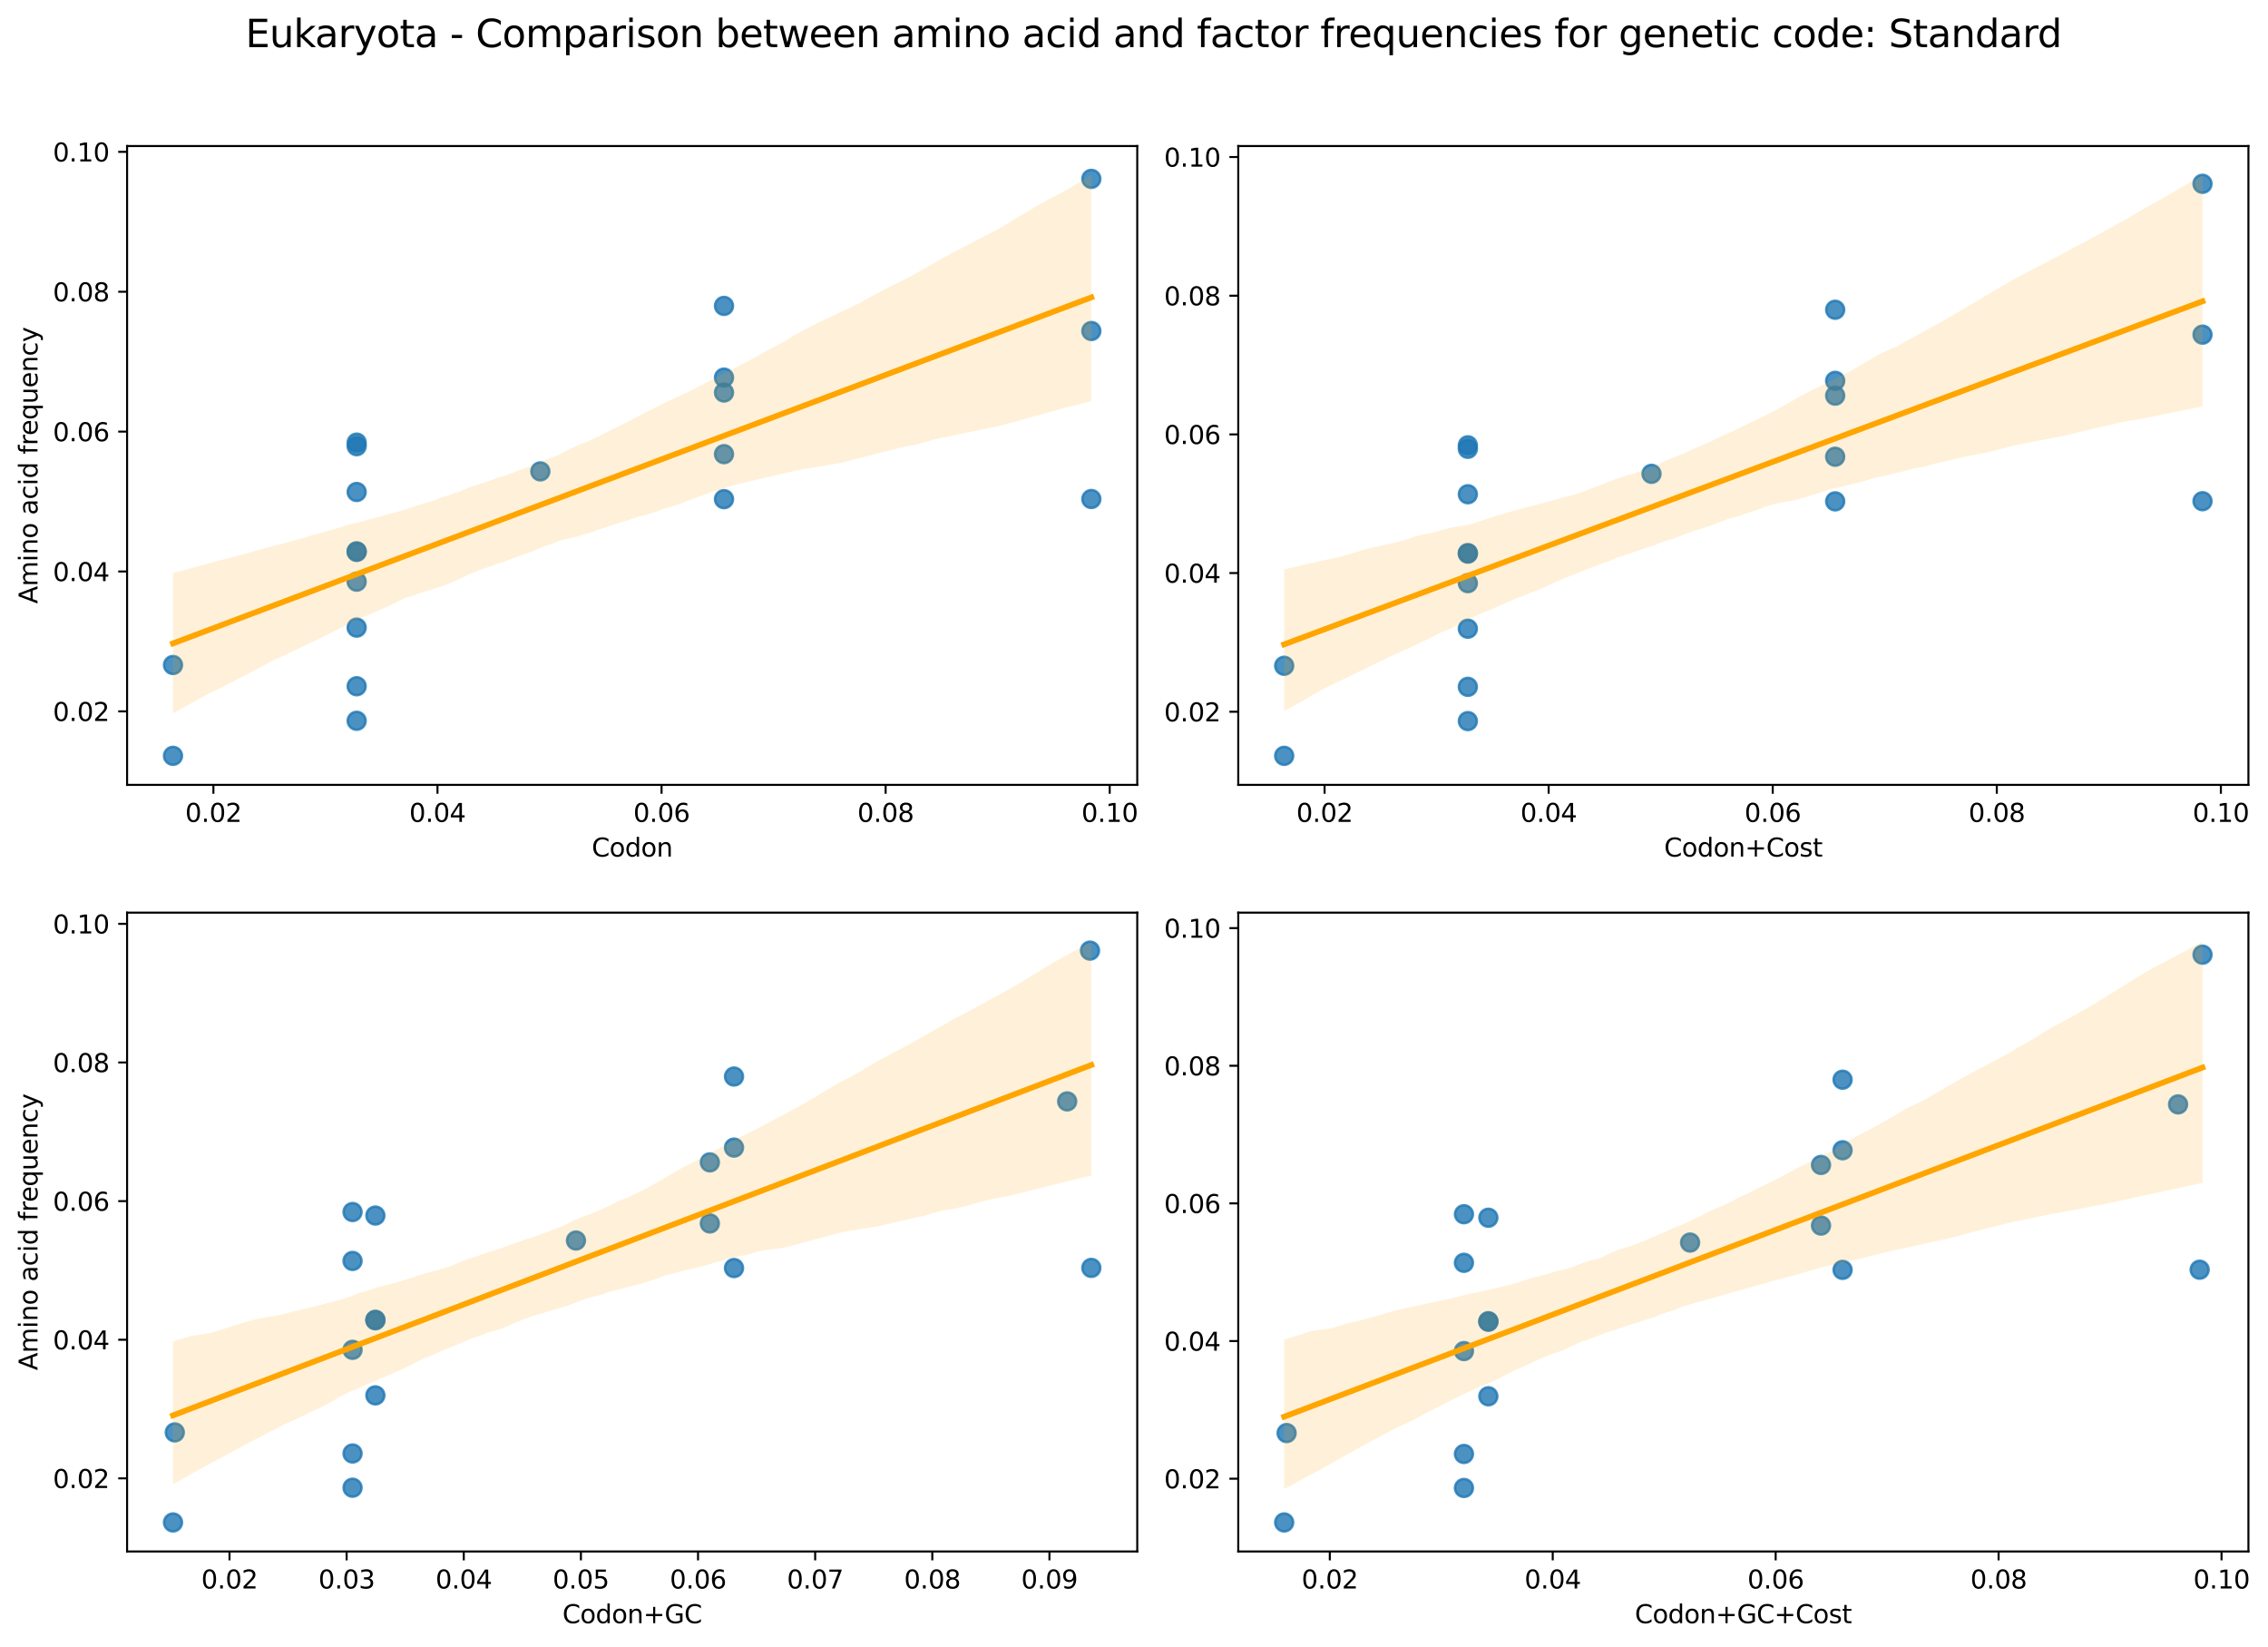 <?xml version="1.0" encoding="utf-8" standalone="no"?>
<!DOCTYPE svg PUBLIC "-//W3C//DTD SVG 1.1//EN"
  "http://www.w3.org/Graphics/SVG/1.1/DTD/svg11.dtd">
<svg xmlns:xlink="http://www.w3.org/1999/xlink" width="894.869pt" height="649.556pt" viewBox="0 0 894.869 649.556" xmlns="http://www.w3.org/2000/svg" version="1.1">
 <defs>
  <style type="text/css">*{stroke-linejoin: round; stroke-linecap: butt}</style>
 </defs>
 <g id="figure_1">
  <g id="patch_1">
   <path d="M 0 649.556 
L 894.869 649.556 
L 894.869 0 
L 0 0 
z
" style="fill: #ffffff"/>
  </g>
  <g id="axes_1">
   <g id="patch_2">
    <path d="M 50.144 309.6 
L 448.715 309.6 
L 448.715 57.6 
L 50.144 57.6 
z
" style="fill: #ffffff"/>
   </g>
   <g id="PathCollection_1">
    <defs>
     <path id="m8932ada86b" d="M 0 3.536 
C 0.938 3.536 1.837 3.163 2.5 2.5 
C 3.163 1.837 3.536 0.938 3.536 0 
C 3.536 -0.938 3.163 -1.837 2.5 -2.5 
C 1.837 -3.163 0.938 -3.536 0 -3.536 
C -0.938 -3.536 -1.837 -3.163 -2.5 -2.5 
C -3.163 -1.837 -3.536 -0.938 -3.536 0 
C -3.536 0.938 -3.163 1.837 -2.5 2.5 
C -1.837 3.163 -0.938 3.536 0 3.536 
z
" style="stroke: #1f77b4; stroke-opacity: 0.8"/>
    </defs>
    <g clip-path="url(#pd600ea5ca9)">
     <use xlink:href="#m8932ada86b" x="68.261" y="262.316" style="fill: #1f77b4; fill-opacity: 0.8; stroke: #1f77b4; stroke-opacity: 0.8"/>
     <use xlink:href="#m8932ada86b" x="68.261" y="298.145" style="fill: #1f77b4; fill-opacity: 0.8; stroke: #1f77b4; stroke-opacity: 0.8"/>
     <use xlink:href="#m8932ada86b" x="140.728" y="284.322" style="fill: #1f77b4; fill-opacity: 0.8; stroke: #1f77b4; stroke-opacity: 0.8"/>
     <use xlink:href="#m8932ada86b" x="140.728" y="194.068" style="fill: #1f77b4; fill-opacity: 0.8; stroke: #1f77b4; stroke-opacity: 0.8"/>
     <use xlink:href="#m8932ada86b" x="140.728" y="174.595" style="fill: #1f77b4; fill-opacity: 0.8; stroke: #1f77b4; stroke-opacity: 0.8"/>
     <use xlink:href="#m8932ada86b" x="140.728" y="217.479" style="fill: #1f77b4; fill-opacity: 0.8; stroke: #1f77b4; stroke-opacity: 0.8"/>
     <use xlink:href="#m8932ada86b" x="140.728" y="270.697" style="fill: #1f77b4; fill-opacity: 0.8; stroke: #1f77b4; stroke-opacity: 0.8"/>
     <use xlink:href="#m8932ada86b" x="140.728" y="176.003" style="fill: #1f77b4; fill-opacity: 0.8; stroke: #1f77b4; stroke-opacity: 0.8"/>
     <use xlink:href="#m8932ada86b" x="140.728" y="217.7" style="fill: #1f77b4; fill-opacity: 0.8; stroke: #1f77b4; stroke-opacity: 0.8"/>
     <use xlink:href="#m8932ada86b" x="140.728" y="229.446" style="fill: #1f77b4; fill-opacity: 0.8; stroke: #1f77b4; stroke-opacity: 0.8"/>
     <use xlink:href="#m8932ada86b" x="140.728" y="247.571" style="fill: #1f77b4; fill-opacity: 0.8; stroke: #1f77b4; stroke-opacity: 0.8"/>
     <use xlink:href="#m8932ada86b" x="213.196" y="185.946" style="fill: #1f77b4; fill-opacity: 0.8; stroke: #1f77b4; stroke-opacity: 0.8"/>
     <use xlink:href="#m8932ada86b" x="285.663" y="120.668" style="fill: #1f77b4; fill-opacity: 0.8; stroke: #1f77b4; stroke-opacity: 0.8"/>
     <use xlink:href="#m8932ada86b" x="285.663" y="148.952" style="fill: #1f77b4; fill-opacity: 0.8; stroke: #1f77b4; stroke-opacity: 0.8"/>
     <use xlink:href="#m8932ada86b" x="285.663" y="196.902" style="fill: #1f77b4; fill-opacity: 0.8; stroke: #1f77b4; stroke-opacity: 0.8"/>
     <use xlink:href="#m8932ada86b" x="285.663" y="179.148" style="fill: #1f77b4; fill-opacity: 0.8; stroke: #1f77b4; stroke-opacity: 0.8"/>
     <use xlink:href="#m8932ada86b" x="285.663" y="154.838" style="fill: #1f77b4; fill-opacity: 0.8; stroke: #1f77b4; stroke-opacity: 0.8"/>
     <use xlink:href="#m8932ada86b" x="430.598" y="70.553" style="fill: #1f77b4; fill-opacity: 0.8; stroke: #1f77b4; stroke-opacity: 0.8"/>
     <use xlink:href="#m8932ada86b" x="430.598" y="196.839" style="fill: #1f77b4; fill-opacity: 0.8; stroke: #1f77b4; stroke-opacity: 0.8"/>
     <use xlink:href="#m8932ada86b" x="430.598" y="130.566" style="fill: #1f77b4; fill-opacity: 0.8; stroke: #1f77b4; stroke-opacity: 0.8"/>
    </g>
   </g>
   <g id="PolyCollection_1">
    <path d="M 68.261 225.909 
L 68.261 281.375 
L 71.921 279.379 
L 75.581 277.359 
L 79.241 275.33 
L 82.901 273.329 
L 86.561 271.614 
L 90.22 269.762 
L 93.88 267.841 
L 97.54 265.924 
L 101.2 263.997 
L 104.86 262.069 
L 108.52 260.147 
L 112.18 258.509 
L 115.84 256.769 
L 119.5 255.023 
L 123.16 253.28 
L 126.82 251.516 
L 130.48 249.656 
L 134.14 247.864 
L 137.8 245.886 
L 141.46 244.093 
L 145.12 242.663 
L 148.78 241.084 
L 152.44 239.455 
L 156.1 237.761 
L 159.76 235.875 
L 163.42 234.787 
L 167.08 233.543 
L 170.74 232.424 
L 174.4 231.222 
L 178.06 229.875 
L 181.72 228.165 
L 185.38 226.457 
L 189.04 224.892 
L 192.7 223.663 
L 196.36 222.405 
L 200.02 221.166 
L 203.68 219.717 
L 207.34 218.499 
L 211 217.052 
L 214.66 215.61 
L 218.32 214.312 
L 221.98 212.966 
L 225.64 212.138 
L 229.3 211.186 
L 232.96 210.065 
L 236.62 208.809 
L 240.28 207.599 
L 243.94 206.371 
L 247.599 205.251 
L 251.259 204.012 
L 254.919 203.079 
L 258.579 201.946 
L 262.239 200.633 
L 265.899 199.591 
L 269.559 198.27 
L 273.219 196.888 
L 276.879 195.507 
L 280.539 194.125 
L 284.199 193.197 
L 287.859 191.856 
L 291.519 190.915 
L 295.179 190.003 
L 298.839 189.157 
L 302.499 188.311 
L 306.159 187.464 
L 309.819 186.618 
L 313.479 185.77 
L 317.139 185.059 
L 320.799 184.449 
L 324.459 183.838 
L 328.119 183.228 
L 331.779 182.618 
L 335.439 181.671 
L 339.099 180.672 
L 342.759 179.78 
L 346.419 178.762 
L 350.079 177.953 
L 353.739 176.947 
L 357.399 176.123 
L 361.059 175.47 
L 364.719 174.49 
L 368.379 173.409 
L 372.039 172.634 
L 375.699 171.879 
L 379.359 171.119 
L 383.019 170.355 
L 386.679 169.591 
L 390.339 168.826 
L 393.999 168.062 
L 397.659 167.136 
L 401.318 166.14 
L 404.978 165.118 
L 408.638 164.089 
L 412.298 163.06 
L 415.958 162.028 
L 419.618 161.001 
L 423.278 160.141 
L 426.938 159.177 
L 430.598 158.196 
L 430.598 69.055 
L 430.598 69.055 
L 426.938 71.257 
L 423.278 73.46 
L 419.618 75.561 
L 415.958 77.51 
L 412.298 79.468 
L 408.638 81.525 
L 404.978 83.689 
L 401.318 85.797 
L 397.659 88.054 
L 393.999 90.278 
L 390.339 92.177 
L 386.679 94.079 
L 383.019 95.983 
L 379.359 97.886 
L 375.699 99.789 
L 372.039 101.745 
L 368.379 103.836 
L 364.719 105.926 
L 361.059 108.017 
L 357.399 110.026 
L 353.739 111.814 
L 350.079 113.603 
L 346.419 115.561 
L 342.759 117.427 
L 339.099 119.548 
L 335.439 121.322 
L 331.779 123.05 
L 328.119 124.779 
L 324.459 126.509 
L 320.799 128.267 
L 317.139 130.195 
L 313.479 132.228 
L 309.819 134.461 
L 306.159 136.521 
L 302.499 138.39 
L 298.839 140.459 
L 295.179 142.415 
L 291.519 144.307 
L 287.859 146.199 
L 284.199 148.091 
L 280.539 149.984 
L 276.879 151.881 
L 273.219 153.778 
L 269.559 155.492 
L 265.899 157.183 
L 262.239 158.893 
L 258.579 160.757 
L 254.919 162.561 
L 251.259 164.456 
L 247.599 166.416 
L 243.94 168.231 
L 240.28 170.03 
L 236.62 171.927 
L 232.96 173.631 
L 229.3 175.17 
L 225.64 176.669 
L 221.98 178.625 
L 218.32 180.329 
L 214.66 181.648 
L 211 183.381 
L 207.34 184.622 
L 203.68 185.929 
L 200.02 187.294 
L 196.36 188.437 
L 192.7 189.801 
L 189.04 191.004 
L 185.38 192.156 
L 181.72 193.732 
L 178.06 195.019 
L 174.4 196.126 
L 170.74 197.537 
L 167.08 198.617 
L 163.42 199.723 
L 159.76 201.036 
L 156.1 202.08 
L 152.44 203.031 
L 148.78 204.038 
L 145.12 205.05 
L 141.46 206.06 
L 137.8 206.772 
L 134.14 208.078 
L 130.48 209.069 
L 126.82 210.111 
L 123.16 211.108 
L 119.5 212.237 
L 115.84 213.229 
L 112.18 214.304 
L 108.52 215.162 
L 104.86 216.154 
L 101.2 217.164 
L 97.54 218.177 
L 93.88 219.183 
L 90.22 220.192 
L 86.561 221.038 
L 82.901 222.057 
L 79.241 223.072 
L 75.581 224.088 
L 71.921 225.068 
L 68.261 225.909 
z
" clip-path="url(#pd600ea5ca9)" style="fill: #ffa500; fill-opacity: 0.15"/>
   </g>
   <g id="matplotlib.axis_1">
    <g id="xtick_1">
     <g id="line2d_1">
      <defs>
       <path id="m1ead1d7915" d="M 0 0 
L 0 3.5 
" style="stroke: #000000; stroke-width: 0.8"/>
      </defs>
      <g>
       <use xlink:href="#m1ead1d7915" x="84.203" y="309.6" style="stroke: #000000; stroke-width: 0.8"/>
      </g>
     </g>
     <g id="text_1">
      <!-- 0.02 -->
      <g transform="translate(73.071 324.198) scale(0.1 -0.1)">
       <defs>
        <path id="DejaVuSans-30" d="M 2034 4250 
Q 1547 4250 1301 3770 
Q 1056 3291 1056 2328 
Q 1056 1369 1301 889 
Q 1547 409 2034 409 
Q 2525 409 2770 889 
Q 3016 1369 3016 2328 
Q 3016 3291 2770 3770 
Q 2525 4250 2034 4250 
z
M 2034 4750 
Q 2819 4750 3233 4129 
Q 3647 3509 3647 2328 
Q 3647 1150 3233 529 
Q 2819 -91 2034 -91 
Q 1250 -91 836 529 
Q 422 1150 422 2328 
Q 422 3509 836 4129 
Q 1250 4750 2034 4750 
z
" transform="scale(0.016)"/>
        <path id="DejaVuSans-2e" d="M 684 794 
L 1344 794 
L 1344 0 
L 684 0 
L 684 794 
z
" transform="scale(0.016)"/>
        <path id="DejaVuSans-32" d="M 1228 531 
L 3431 531 
L 3431 0 
L 469 0 
L 469 531 
Q 828 903 1448 1529 
Q 2069 2156 2228 2338 
Q 2531 2678 2651 2914 
Q 2772 3150 2772 3378 
Q 2772 3750 2511 3984 
Q 2250 4219 1831 4219 
Q 1534 4219 1204 4116 
Q 875 4013 500 3803 
L 500 4441 
Q 881 4594 1212 4672 
Q 1544 4750 1819 4750 
Q 2544 4750 2975 4387 
Q 3406 4025 3406 3419 
Q 3406 3131 3298 2873 
Q 3191 2616 2906 2266 
Q 2828 2175 2409 1742 
Q 1991 1309 1228 531 
z
" transform="scale(0.016)"/>
       </defs>
       <use xlink:href="#DejaVuSans-30"/>
       <use xlink:href="#DejaVuSans-2e" x="63.623"/>
       <use xlink:href="#DejaVuSans-30" x="95.41"/>
       <use xlink:href="#DejaVuSans-32" x="159.033"/>
      </g>
     </g>
    </g>
    <g id="xtick_2">
     <g id="line2d_2">
      <g>
       <use xlink:href="#m1ead1d7915" x="172.614" y="309.6" style="stroke: #000000; stroke-width: 0.8"/>
      </g>
     </g>
     <g id="text_2">
      <!-- 0.04 -->
      <g transform="translate(161.481 324.198) scale(0.1 -0.1)">
       <defs>
        <path id="DejaVuSans-34" d="M 2419 4116 
L 825 1625 
L 2419 1625 
L 2419 4116 
z
M 2253 4666 
L 3047 4666 
L 3047 1625 
L 3713 1625 
L 3713 1100 
L 3047 1100 
L 3047 0 
L 2419 0 
L 2419 1100 
L 313 1100 
L 313 1709 
L 2253 4666 
z
" transform="scale(0.016)"/>
       </defs>
       <use xlink:href="#DejaVuSans-30"/>
       <use xlink:href="#DejaVuSans-2e" x="63.623"/>
       <use xlink:href="#DejaVuSans-30" x="95.41"/>
       <use xlink:href="#DejaVuSans-34" x="159.033"/>
      </g>
     </g>
    </g>
    <g id="xtick_3">
     <g id="line2d_3">
      <g>
       <use xlink:href="#m1ead1d7915" x="261.024" y="309.6" style="stroke: #000000; stroke-width: 0.8"/>
      </g>
     </g>
     <g id="text_3">
      <!-- 0.06 -->
      <g transform="translate(249.891 324.198) scale(0.1 -0.1)">
       <defs>
        <path id="DejaVuSans-36" d="M 2113 2584 
Q 1688 2584 1439 2293 
Q 1191 2003 1191 1497 
Q 1191 994 1439 701 
Q 1688 409 2113 409 
Q 2538 409 2786 701 
Q 3034 994 3034 1497 
Q 3034 2003 2786 2293 
Q 2538 2584 2113 2584 
z
M 3366 4563 
L 3366 3988 
Q 3128 4100 2886 4159 
Q 2644 4219 2406 4219 
Q 1781 4219 1451 3797 
Q 1122 3375 1075 2522 
Q 1259 2794 1537 2939 
Q 1816 3084 2150 3084 
Q 2853 3084 3261 2657 
Q 3669 2231 3669 1497 
Q 3669 778 3244 343 
Q 2819 -91 2113 -91 
Q 1303 -91 875 529 
Q 447 1150 447 2328 
Q 447 3434 972 4092 
Q 1497 4750 2381 4750 
Q 2619 4750 2861 4703 
Q 3103 4656 3366 4563 
z
" transform="scale(0.016)"/>
       </defs>
       <use xlink:href="#DejaVuSans-30"/>
       <use xlink:href="#DejaVuSans-2e" x="63.623"/>
       <use xlink:href="#DejaVuSans-30" x="95.41"/>
       <use xlink:href="#DejaVuSans-36" x="159.033"/>
      </g>
     </g>
    </g>
    <g id="xtick_4">
     <g id="line2d_4">
      <g>
       <use xlink:href="#m1ead1d7915" x="349.435" y="309.6" style="stroke: #000000; stroke-width: 0.8"/>
      </g>
     </g>
     <g id="text_4">
      <!-- 0.08 -->
      <g transform="translate(338.302 324.198) scale(0.1 -0.1)">
       <defs>
        <path id="DejaVuSans-38" d="M 2034 2216 
Q 1584 2216 1326 1975 
Q 1069 1734 1069 1313 
Q 1069 891 1326 650 
Q 1584 409 2034 409 
Q 2484 409 2743 651 
Q 3003 894 3003 1313 
Q 3003 1734 2745 1975 
Q 2488 2216 2034 2216 
z
M 1403 2484 
Q 997 2584 770 2862 
Q 544 3141 544 3541 
Q 544 4100 942 4425 
Q 1341 4750 2034 4750 
Q 2731 4750 3128 4425 
Q 3525 4100 3525 3541 
Q 3525 3141 3298 2862 
Q 3072 2584 2669 2484 
Q 3125 2378 3379 2068 
Q 3634 1759 3634 1313 
Q 3634 634 3220 271 
Q 2806 -91 2034 -91 
Q 1263 -91 848 271 
Q 434 634 434 1313 
Q 434 1759 690 2068 
Q 947 2378 1403 2484 
z
M 1172 3481 
Q 1172 3119 1398 2916 
Q 1625 2713 2034 2713 
Q 2441 2713 2670 2916 
Q 2900 3119 2900 3481 
Q 2900 3844 2670 4047 
Q 2441 4250 2034 4250 
Q 1625 4250 1398 4047 
Q 1172 3844 1172 3481 
z
" transform="scale(0.016)"/>
       </defs>
       <use xlink:href="#DejaVuSans-30"/>
       <use xlink:href="#DejaVuSans-2e" x="63.623"/>
       <use xlink:href="#DejaVuSans-30" x="95.41"/>
       <use xlink:href="#DejaVuSans-38" x="159.033"/>
      </g>
     </g>
    </g>
    <g id="xtick_5">
     <g id="line2d_5">
      <g>
       <use xlink:href="#m1ead1d7915" x="437.845" y="309.6" style="stroke: #000000; stroke-width: 0.8"/>
      </g>
     </g>
     <g id="text_5">
      <!-- 0.10 -->
      <g transform="translate(426.712 324.198) scale(0.1 -0.1)">
       <defs>
        <path id="DejaVuSans-31" d="M 794 531 
L 1825 531 
L 1825 4091 
L 703 3866 
L 703 4441 
L 1819 4666 
L 2450 4666 
L 2450 531 
L 3481 531 
L 3481 0 
L 794 0 
L 794 531 
z
" transform="scale(0.016)"/>
       </defs>
       <use xlink:href="#DejaVuSans-30"/>
       <use xlink:href="#DejaVuSans-2e" x="63.623"/>
       <use xlink:href="#DejaVuSans-31" x="95.41"/>
       <use xlink:href="#DejaVuSans-30" x="159.033"/>
      </g>
     </g>
    </g>
    <g id="text_6">
     <!-- Codon -->
     <g transform="translate(233.476 337.877) scale(0.1 -0.1)">
      <defs>
       <path id="DejaVuSans-43" d="M 4122 4306 
L 4122 3641 
Q 3803 3938 3442 4084 
Q 3081 4231 2675 4231 
Q 1875 4231 1450 3742 
Q 1025 3253 1025 2328 
Q 1025 1406 1450 917 
Q 1875 428 2675 428 
Q 3081 428 3442 575 
Q 3803 722 4122 1019 
L 4122 359 
Q 3791 134 3420 21 
Q 3050 -91 2638 -91 
Q 1578 -91 968 557 
Q 359 1206 359 2328 
Q 359 3453 968 4101 
Q 1578 4750 2638 4750 
Q 3056 4750 3426 4639 
Q 3797 4528 4122 4306 
z
" transform="scale(0.016)"/>
       <path id="DejaVuSans-6f" d="M 1959 3097 
Q 1497 3097 1228 2736 
Q 959 2375 959 1747 
Q 959 1119 1226 758 
Q 1494 397 1959 397 
Q 2419 397 2687 759 
Q 2956 1122 2956 1747 
Q 2956 2369 2687 2733 
Q 2419 3097 1959 3097 
z
M 1959 3584 
Q 2709 3584 3137 3096 
Q 3566 2609 3566 1747 
Q 3566 888 3137 398 
Q 2709 -91 1959 -91 
Q 1206 -91 779 398 
Q 353 888 353 1747 
Q 353 2609 779 3096 
Q 1206 3584 1959 3584 
z
" transform="scale(0.016)"/>
       <path id="DejaVuSans-64" d="M 2906 2969 
L 2906 4863 
L 3481 4863 
L 3481 0 
L 2906 0 
L 2906 525 
Q 2725 213 2448 61 
Q 2172 -91 1784 -91 
Q 1150 -91 751 415 
Q 353 922 353 1747 
Q 353 2572 751 3078 
Q 1150 3584 1784 3584 
Q 2172 3584 2448 3432 
Q 2725 3281 2906 2969 
z
M 947 1747 
Q 947 1113 1208 752 
Q 1469 391 1925 391 
Q 2381 391 2643 752 
Q 2906 1113 2906 1747 
Q 2906 2381 2643 2742 
Q 2381 3103 1925 3103 
Q 1469 3103 1208 2742 
Q 947 2381 947 1747 
z
" transform="scale(0.016)"/>
       <path id="DejaVuSans-6e" d="M 3513 2113 
L 3513 0 
L 2938 0 
L 2938 2094 
Q 2938 2591 2744 2837 
Q 2550 3084 2163 3084 
Q 1697 3084 1428 2787 
Q 1159 2491 1159 1978 
L 1159 0 
L 581 0 
L 581 3500 
L 1159 3500 
L 1159 2956 
Q 1366 3272 1645 3428 
Q 1925 3584 2291 3584 
Q 2894 3584 3203 3211 
Q 3513 2838 3513 2113 
z
" transform="scale(0.016)"/>
      </defs>
      <use xlink:href="#DejaVuSans-43"/>
      <use xlink:href="#DejaVuSans-6f" x="69.824"/>
      <use xlink:href="#DejaVuSans-64" x="131.006"/>
      <use xlink:href="#DejaVuSans-6f" x="194.482"/>
      <use xlink:href="#DejaVuSans-6e" x="255.664"/>
     </g>
    </g>
   </g>
   <g id="matplotlib.axis_2">
    <g id="ytick_1">
     <g id="line2d_6">
      <defs>
       <path id="mc60acbc6e5" d="M 0 0 
L -3.5 0 
" style="stroke: #000000; stroke-width: 0.8"/>
      </defs>
      <g>
       <use xlink:href="#mc60acbc6e5" x="50.144" y="280.602" style="stroke: #000000; stroke-width: 0.8"/>
      </g>
     </g>
     <g id="text_7">
      <!-- 0.02 -->
      <g transform="translate(20.878 284.401) scale(0.1 -0.1)">
       <use xlink:href="#DejaVuSans-30"/>
       <use xlink:href="#DejaVuSans-2e" x="63.623"/>
       <use xlink:href="#DejaVuSans-30" x="95.41"/>
       <use xlink:href="#DejaVuSans-32" x="159.033"/>
      </g>
     </g>
    </g>
    <g id="ytick_2">
     <g id="line2d_7">
      <g>
       <use xlink:href="#mc60acbc6e5" x="50.144" y="225.426" style="stroke: #000000; stroke-width: 0.8"/>
      </g>
     </g>
     <g id="text_8">
      <!-- 0.04 -->
      <g transform="translate(20.878 229.225) scale(0.1 -0.1)">
       <use xlink:href="#DejaVuSans-30"/>
       <use xlink:href="#DejaVuSans-2e" x="63.623"/>
       <use xlink:href="#DejaVuSans-30" x="95.41"/>
       <use xlink:href="#DejaVuSans-34" x="159.033"/>
      </g>
     </g>
    </g>
    <g id="ytick_3">
     <g id="line2d_8">
      <g>
       <use xlink:href="#mc60acbc6e5" x="50.144" y="170.25" style="stroke: #000000; stroke-width: 0.8"/>
      </g>
     </g>
     <g id="text_9">
      <!-- 0.06 -->
      <g transform="translate(20.878 174.049) scale(0.1 -0.1)">
       <use xlink:href="#DejaVuSans-30"/>
       <use xlink:href="#DejaVuSans-2e" x="63.623"/>
       <use xlink:href="#DejaVuSans-30" x="95.41"/>
       <use xlink:href="#DejaVuSans-36" x="159.033"/>
      </g>
     </g>
    </g>
    <g id="ytick_4">
     <g id="line2d_9">
      <g>
       <use xlink:href="#mc60acbc6e5" x="50.144" y="115.074" style="stroke: #000000; stroke-width: 0.8"/>
      </g>
     </g>
     <g id="text_10">
      <!-- 0.08 -->
      <g transform="translate(20.878 118.873) scale(0.1 -0.1)">
       <use xlink:href="#DejaVuSans-30"/>
       <use xlink:href="#DejaVuSans-2e" x="63.623"/>
       <use xlink:href="#DejaVuSans-30" x="95.41"/>
       <use xlink:href="#DejaVuSans-38" x="159.033"/>
      </g>
     </g>
    </g>
    <g id="ytick_5">
     <g id="line2d_10">
      <g>
       <use xlink:href="#mc60acbc6e5" x="50.144" y="59.898" style="stroke: #000000; stroke-width: 0.8"/>
      </g>
     </g>
     <g id="text_11">
      <!-- 0.10 -->
      <g transform="translate(20.878 63.697) scale(0.1 -0.1)">
       <use xlink:href="#DejaVuSans-30"/>
       <use xlink:href="#DejaVuSans-2e" x="63.623"/>
       <use xlink:href="#DejaVuSans-31" x="95.41"/>
       <use xlink:href="#DejaVuSans-30" x="159.033"/>
      </g>
     </g>
    </g>
    <g id="text_12">
     <!-- Amino acid frequency -->
     <g transform="translate(14.798 238.139) rotate(-90) scale(0.1 -0.1)">
      <defs>
       <path id="DejaVuSans-41" d="M 2188 4044 
L 1331 1722 
L 3047 1722 
L 2188 4044 
z
M 1831 4666 
L 2547 4666 
L 4325 0 
L 3669 0 
L 3244 1197 
L 1141 1197 
L 716 0 
L 50 0 
L 1831 4666 
z
" transform="scale(0.016)"/>
       <path id="DejaVuSans-6d" d="M 3328 2828 
Q 3544 3216 3844 3400 
Q 4144 3584 4550 3584 
Q 5097 3584 5394 3201 
Q 5691 2819 5691 2113 
L 5691 0 
L 5113 0 
L 5113 2094 
Q 5113 2597 4934 2840 
Q 4756 3084 4391 3084 
Q 3944 3084 3684 2787 
Q 3425 2491 3425 1978 
L 3425 0 
L 2847 0 
L 2847 2094 
Q 2847 2600 2669 2842 
Q 2491 3084 2119 3084 
Q 1678 3084 1418 2786 
Q 1159 2488 1159 1978 
L 1159 0 
L 581 0 
L 581 3500 
L 1159 3500 
L 1159 2956 
Q 1356 3278 1631 3431 
Q 1906 3584 2284 3584 
Q 2666 3584 2933 3390 
Q 3200 3197 3328 2828 
z
" transform="scale(0.016)"/>
       <path id="DejaVuSans-69" d="M 603 3500 
L 1178 3500 
L 1178 0 
L 603 0 
L 603 3500 
z
M 603 4863 
L 1178 4863 
L 1178 4134 
L 603 4134 
L 603 4863 
z
" transform="scale(0.016)"/>
       <path id="DejaVuSans-20" transform="scale(0.016)"/>
       <path id="DejaVuSans-61" d="M 2194 1759 
Q 1497 1759 1228 1600 
Q 959 1441 959 1056 
Q 959 750 1161 570 
Q 1363 391 1709 391 
Q 2188 391 2477 730 
Q 2766 1069 2766 1631 
L 2766 1759 
L 2194 1759 
z
M 3341 1997 
L 3341 0 
L 2766 0 
L 2766 531 
Q 2569 213 2275 61 
Q 1981 -91 1556 -91 
Q 1019 -91 701 211 
Q 384 513 384 1019 
Q 384 1609 779 1909 
Q 1175 2209 1959 2209 
L 2766 2209 
L 2766 2266 
Q 2766 2663 2505 2880 
Q 2244 3097 1772 3097 
Q 1472 3097 1187 3025 
Q 903 2953 641 2809 
L 641 3341 
Q 956 3463 1253 3523 
Q 1550 3584 1831 3584 
Q 2591 3584 2966 3190 
Q 3341 2797 3341 1997 
z
" transform="scale(0.016)"/>
       <path id="DejaVuSans-63" d="M 3122 3366 
L 3122 2828 
Q 2878 2963 2633 3030 
Q 2388 3097 2138 3097 
Q 1578 3097 1268 2742 
Q 959 2388 959 1747 
Q 959 1106 1268 751 
Q 1578 397 2138 397 
Q 2388 397 2633 464 
Q 2878 531 3122 666 
L 3122 134 
Q 2881 22 2623 -34 
Q 2366 -91 2075 -91 
Q 1284 -91 818 406 
Q 353 903 353 1747 
Q 353 2603 823 3093 
Q 1294 3584 2113 3584 
Q 2378 3584 2631 3529 
Q 2884 3475 3122 3366 
z
" transform="scale(0.016)"/>
       <path id="DejaVuSans-66" d="M 2375 4863 
L 2375 4384 
L 1825 4384 
Q 1516 4384 1395 4259 
Q 1275 4134 1275 3809 
L 1275 3500 
L 2222 3500 
L 2222 3053 
L 1275 3053 
L 1275 0 
L 697 0 
L 697 3053 
L 147 3053 
L 147 3500 
L 697 3500 
L 697 3744 
Q 697 4328 969 4595 
Q 1241 4863 1831 4863 
L 2375 4863 
z
" transform="scale(0.016)"/>
       <path id="DejaVuSans-72" d="M 2631 2963 
Q 2534 3019 2420 3045 
Q 2306 3072 2169 3072 
Q 1681 3072 1420 2755 
Q 1159 2438 1159 1844 
L 1159 0 
L 581 0 
L 581 3500 
L 1159 3500 
L 1159 2956 
Q 1341 3275 1631 3429 
Q 1922 3584 2338 3584 
Q 2397 3584 2469 3576 
Q 2541 3569 2628 3553 
L 2631 2963 
z
" transform="scale(0.016)"/>
       <path id="DejaVuSans-65" d="M 3597 1894 
L 3597 1613 
L 953 1613 
Q 991 1019 1311 708 
Q 1631 397 2203 397 
Q 2534 397 2845 478 
Q 3156 559 3463 722 
L 3463 178 
Q 3153 47 2828 -22 
Q 2503 -91 2169 -91 
Q 1331 -91 842 396 
Q 353 884 353 1716 
Q 353 2575 817 3079 
Q 1281 3584 2069 3584 
Q 2775 3584 3186 3129 
Q 3597 2675 3597 1894 
z
M 3022 2063 
Q 3016 2534 2758 2815 
Q 2500 3097 2075 3097 
Q 1594 3097 1305 2825 
Q 1016 2553 972 2059 
L 3022 2063 
z
" transform="scale(0.016)"/>
       <path id="DejaVuSans-71" d="M 947 1747 
Q 947 1113 1208 752 
Q 1469 391 1925 391 
Q 2381 391 2643 752 
Q 2906 1113 2906 1747 
Q 2906 2381 2643 2742 
Q 2381 3103 1925 3103 
Q 1469 3103 1208 2742 
Q 947 2381 947 1747 
z
M 2906 525 
Q 2725 213 2448 61 
Q 2172 -91 1784 -91 
Q 1150 -91 751 415 
Q 353 922 353 1747 
Q 353 2572 751 3078 
Q 1150 3584 1784 3584 
Q 2172 3584 2448 3432 
Q 2725 3281 2906 2969 
L 2906 3500 
L 3481 3500 
L 3481 -1331 
L 2906 -1331 
L 2906 525 
z
" transform="scale(0.016)"/>
       <path id="DejaVuSans-75" d="M 544 1381 
L 544 3500 
L 1119 3500 
L 1119 1403 
Q 1119 906 1312 657 
Q 1506 409 1894 409 
Q 2359 409 2629 706 
Q 2900 1003 2900 1516 
L 2900 3500 
L 3475 3500 
L 3475 0 
L 2900 0 
L 2900 538 
Q 2691 219 2414 64 
Q 2138 -91 1772 -91 
Q 1169 -91 856 284 
Q 544 659 544 1381 
z
M 1991 3584 
L 1991 3584 
z
" transform="scale(0.016)"/>
       <path id="DejaVuSans-79" d="M 2059 -325 
Q 1816 -950 1584 -1140 
Q 1353 -1331 966 -1331 
L 506 -1331 
L 506 -850 
L 844 -850 
Q 1081 -850 1212 -737 
Q 1344 -625 1503 -206 
L 1606 56 
L 191 3500 
L 800 3500 
L 1894 763 
L 2988 3500 
L 3597 3500 
L 2059 -325 
z
" transform="scale(0.016)"/>
      </defs>
      <use xlink:href="#DejaVuSans-41"/>
      <use xlink:href="#DejaVuSans-6d" x="68.408"/>
      <use xlink:href="#DejaVuSans-69" x="165.82"/>
      <use xlink:href="#DejaVuSans-6e" x="193.604"/>
      <use xlink:href="#DejaVuSans-6f" x="256.982"/>
      <use xlink:href="#DejaVuSans-20" x="318.164"/>
      <use xlink:href="#DejaVuSans-61" x="349.951"/>
      <use xlink:href="#DejaVuSans-63" x="411.23"/>
      <use xlink:href="#DejaVuSans-69" x="466.211"/>
      <use xlink:href="#DejaVuSans-64" x="493.994"/>
      <use xlink:href="#DejaVuSans-20" x="557.471"/>
      <use xlink:href="#DejaVuSans-66" x="589.258"/>
      <use xlink:href="#DejaVuSans-72" x="624.463"/>
      <use xlink:href="#DejaVuSans-65" x="663.326"/>
      <use xlink:href="#DejaVuSans-71" x="724.85"/>
      <use xlink:href="#DejaVuSans-75" x="788.326"/>
      <use xlink:href="#DejaVuSans-65" x="851.705"/>
      <use xlink:href="#DejaVuSans-6e" x="913.229"/>
      <use xlink:href="#DejaVuSans-63" x="976.607"/>
      <use xlink:href="#DejaVuSans-79" x="1031.588"/>
     </g>
    </g>
   </g>
   <g id="line2d_11">
    <path d="M 68.261 253.8 
L 71.921 252.421 
L 75.581 251.042 
L 79.241 249.664 
L 82.901 248.285 
L 86.561 246.906 
L 90.22 245.527 
L 93.88 244.149 
L 97.54 242.77 
L 101.2 241.391 
L 104.86 240.013 
L 108.52 238.634 
L 112.18 237.255 
L 115.84 235.876 
L 119.5 234.498 
L 123.16 233.119 
L 126.82 231.74 
L 130.48 230.362 
L 134.14 228.983 
L 137.8 227.604 
L 141.46 226.225 
L 145.12 224.847 
L 148.78 223.468 
L 152.44 222.089 
L 156.1 220.711 
L 159.76 219.332 
L 163.42 217.953 
L 167.08 216.575 
L 170.74 215.196 
L 174.4 213.817 
L 178.06 212.438 
L 181.72 211.06 
L 185.38 209.681 
L 189.04 208.302 
L 192.7 206.924 
L 196.36 205.545 
L 200.02 204.166 
L 203.68 202.787 
L 207.34 201.409 
L 211 200.03 
L 214.66 198.651 
L 218.32 197.273 
L 221.98 195.894 
L 225.64 194.515 
L 229.3 193.136 
L 232.96 191.758 
L 236.62 190.379 
L 240.28 189 
L 243.94 187.622 
L 247.599 186.243 
L 251.259 184.864 
L 254.919 183.485 
L 258.579 182.107 
L 262.239 180.728 
L 265.899 179.349 
L 269.559 177.971 
L 273.219 176.592 
L 276.879 175.213 
L 280.539 173.834 
L 284.199 172.456 
L 287.859 171.077 
L 291.519 169.698 
L 295.179 168.32 
L 298.839 166.941 
L 302.499 165.562 
L 306.159 164.183 
L 309.819 162.805 
L 313.479 161.426 
L 317.139 160.047 
L 320.799 158.669 
L 324.459 157.29 
L 328.119 155.911 
L 331.779 154.532 
L 335.439 153.154 
L 339.099 151.775 
L 342.759 150.396 
L 346.419 149.018 
L 350.079 147.639 
L 353.739 146.26 
L 357.399 144.882 
L 361.059 143.503 
L 364.719 142.124 
L 368.379 140.745 
L 372.039 139.367 
L 375.699 137.988 
L 379.359 136.609 
L 383.019 135.231 
L 386.679 133.852 
L 390.339 132.473 
L 393.999 131.094 
L 397.659 129.716 
L 401.318 128.337 
L 404.978 126.958 
L 408.638 125.58 
L 412.298 124.201 
L 415.958 122.822 
L 419.618 121.443 
L 423.278 120.065 
L 426.938 118.686 
L 430.598 117.307 
" clip-path="url(#pd600ea5ca9)" style="fill: none; stroke: #ffa500; stroke-width: 2.25; stroke-linecap: square"/>
   </g>
   <g id="patch_3">
    <path d="M 50.144 309.6 
L 50.144 57.6 
" style="fill: none; stroke: #000000; stroke-width: 0.8; stroke-linejoin: miter; stroke-linecap: square"/>
   </g>
   <g id="patch_4">
    <path d="M 448.715 309.6 
L 448.715 57.6 
" style="fill: none; stroke: #000000; stroke-width: 0.8; stroke-linejoin: miter; stroke-linecap: square"/>
   </g>
   <g id="patch_5">
    <path d="M 50.144 309.6 
L 448.715 309.6 
" style="fill: none; stroke: #000000; stroke-width: 0.8; stroke-linejoin: miter; stroke-linecap: square"/>
   </g>
   <g id="patch_6">
    <path d="M 50.144 57.6 
L 448.715 57.6 
" style="fill: none; stroke: #000000; stroke-width: 0.8; stroke-linejoin: miter; stroke-linecap: square"/>
   </g>
  </g>
  <g id="axes_2">
   <g id="patch_7">
    <path d="M 488.572 309.6 
L 887.144 309.6 
L 887.144 57.6 
L 488.572 57.6 
z
" style="fill: #ffffff"/>
   </g>
   <g id="PathCollection_2">
    <g clip-path="url(#pbdf1a3757f)">
     <use xlink:href="#m8932ada86b" x="506.689" y="262.623" style="fill: #1f77b4; fill-opacity: 0.8; stroke: #1f77b4; stroke-opacity: 0.8"/>
     <use xlink:href="#m8932ada86b" x="506.689" y="298.145" style="fill: #1f77b4; fill-opacity: 0.8; stroke: #1f77b4; stroke-opacity: 0.8"/>
     <use xlink:href="#m8932ada86b" x="579.157" y="284.44" style="fill: #1f77b4; fill-opacity: 0.8; stroke: #1f77b4; stroke-opacity: 0.8"/>
     <use xlink:href="#m8932ada86b" x="579.157" y="194.96" style="fill: #1f77b4; fill-opacity: 0.8; stroke: #1f77b4; stroke-opacity: 0.8"/>
     <use xlink:href="#m8932ada86b" x="579.157" y="175.654" style="fill: #1f77b4; fill-opacity: 0.8; stroke: #1f77b4; stroke-opacity: 0.8"/>
     <use xlink:href="#m8932ada86b" x="579.157" y="218.17" style="fill: #1f77b4; fill-opacity: 0.8; stroke: #1f77b4; stroke-opacity: 0.8"/>
     <use xlink:href="#m8932ada86b" x="579.157" y="270.932" style="fill: #1f77b4; fill-opacity: 0.8; stroke: #1f77b4; stroke-opacity: 0.8"/>
     <use xlink:href="#m8932ada86b" x="579.157" y="177.049" style="fill: #1f77b4; fill-opacity: 0.8; stroke: #1f77b4; stroke-opacity: 0.8"/>
     <use xlink:href="#m8932ada86b" x="579.157" y="218.389" style="fill: #1f77b4; fill-opacity: 0.8; stroke: #1f77b4; stroke-opacity: 0.8"/>
     <use xlink:href="#m8932ada86b" x="579.157" y="230.035" style="fill: #1f77b4; fill-opacity: 0.8; stroke: #1f77b4; stroke-opacity: 0.8"/>
     <use xlink:href="#m8932ada86b" x="579.157" y="248.004" style="fill: #1f77b4; fill-opacity: 0.8; stroke: #1f77b4; stroke-opacity: 0.8"/>
     <use xlink:href="#m8932ada86b" x="651.624" y="186.907" style="fill: #1f77b4; fill-opacity: 0.8; stroke: #1f77b4; stroke-opacity: 0.8"/>
     <use xlink:href="#m8932ada86b" x="724.092" y="122.188" style="fill: #1f77b4; fill-opacity: 0.8; stroke: #1f77b4; stroke-opacity: 0.8"/>
     <use xlink:href="#m8932ada86b" x="724.092" y="150.229" style="fill: #1f77b4; fill-opacity: 0.8; stroke: #1f77b4; stroke-opacity: 0.8"/>
     <use xlink:href="#m8932ada86b" x="724.092" y="197.769" style="fill: #1f77b4; fill-opacity: 0.8; stroke: #1f77b4; stroke-opacity: 0.8"/>
     <use xlink:href="#m8932ada86b" x="724.092" y="180.167" style="fill: #1f77b4; fill-opacity: 0.8; stroke: #1f77b4; stroke-opacity: 0.8"/>
     <use xlink:href="#m8932ada86b" x="724.092" y="156.066" style="fill: #1f77b4; fill-opacity: 0.8; stroke: #1f77b4; stroke-opacity: 0.8"/>
     <use xlink:href="#m8932ada86b" x="869.027" y="72.503" style="fill: #1f77b4; fill-opacity: 0.8; stroke: #1f77b4; stroke-opacity: 0.8"/>
     <use xlink:href="#m8932ada86b" x="869.027" y="197.706" style="fill: #1f77b4; fill-opacity: 0.8; stroke: #1f77b4; stroke-opacity: 0.8"/>
     <use xlink:href="#m8932ada86b" x="869.027" y="132.001" style="fill: #1f77b4; fill-opacity: 0.8; stroke: #1f77b4; stroke-opacity: 0.8"/>
    </g>
   </g>
   <g id="PolyCollection_2">
    <path d="M 506.689 224.555 
L 506.689 280.487 
L 510.349 278.485 
L 514.009 276.442 
L 517.669 274.307 
L 521.329 272.172 
L 524.989 270.397 
L 528.649 268.625 
L 532.309 266.853 
L 535.969 265.087 
L 539.629 263.322 
L 543.289 261.501 
L 546.949 259.76 
L 550.609 258.011 
L 554.269 256.376 
L 557.929 254.767 
L 561.589 252.966 
L 565.249 251.222 
L 568.909 249.325 
L 572.569 247.858 
L 576.229 245.785 
L 579.889 244.043 
L 583.549 242.369 
L 587.209 240.876 
L 590.869 239.293 
L 594.529 237.657 
L 598.189 236.067 
L 601.849 234.682 
L 605.509 233.217 
L 609.169 231.747 
L 612.829 230.006 
L 616.488 228.318 
L 620.148 226.982 
L 623.808 225.501 
L 627.468 224.041 
L 631.128 222.66 
L 634.788 221.361 
L 638.448 219.778 
L 642.108 218.692 
L 645.768 217.379 
L 649.428 216.15 
L 653.088 214.928 
L 656.748 213.495 
L 660.408 212.439 
L 664.068 210.985 
L 667.728 209.65 
L 671.388 208.502 
L 675.048 207.32 
L 678.708 205.915 
L 682.368 204.543 
L 686.028 203.582 
L 689.688 202.313 
L 693.348 201.158 
L 697.008 199.717 
L 700.668 198.711 
L 704.328 198.009 
L 707.988 197.307 
L 711.648 196.337 
L 715.308 195.216 
L 718.968 194.044 
L 722.628 192.853 
L 726.288 192.149 
L 729.948 191.24 
L 733.608 190.313 
L 737.268 189.253 
L 740.928 188.182 
L 744.588 187.501 
L 748.248 186.517 
L 751.908 185.716 
L 755.568 184.694 
L 759.228 184.126 
L 762.888 183.053 
L 766.548 182.192 
L 770.208 181.362 
L 773.867 180.504 
L 777.527 179.696 
L 781.187 179.023 
L 784.847 178.299 
L 788.507 177.351 
L 792.167 176.404 
L 795.827 175.491 
L 799.487 174.787 
L 803.147 174.084 
L 806.807 173.377 
L 810.467 172.668 
L 814.127 171.944 
L 817.787 171.085 
L 821.447 170.22 
L 825.107 169.288 
L 828.767 168.479 
L 832.427 167.636 
L 836.087 166.778 
L 839.747 166.06 
L 843.407 165.508 
L 847.067 164.772 
L 850.727 164.033 
L 854.387 163.29 
L 858.047 162.546 
L 861.707 161.803 
L 865.367 161.06 
L 869.027 160.316 
L 869.027 69.055 
L 869.027 69.055 
L 865.367 71.188 
L 861.707 73.322 
L 858.047 75.455 
L 854.387 77.589 
L 850.727 79.683 
L 847.067 81.674 
L 843.407 83.806 
L 839.747 85.934 
L 836.087 87.96 
L 832.427 89.987 
L 828.767 92.013 
L 825.107 94.04 
L 821.447 96.028 
L 817.787 97.958 
L 814.127 99.888 
L 810.467 101.818 
L 806.807 103.749 
L 803.147 105.676 
L 799.487 107.583 
L 795.827 109.538 
L 792.167 111.536 
L 788.507 113.698 
L 784.847 115.865 
L 781.187 118.032 
L 777.527 120.199 
L 773.867 122.366 
L 770.208 124.533 
L 766.548 126.623 
L 762.888 128.61 
L 759.228 130.644 
L 755.568 132.668 
L 751.908 134.692 
L 748.248 136.719 
L 744.588 138.24 
L 740.928 140.033 
L 737.268 142.187 
L 733.608 144.342 
L 729.948 146.497 
L 726.288 148.322 
L 722.628 150.17 
L 718.968 151.947 
L 715.308 153.723 
L 711.648 155.551 
L 707.988 157.617 
L 704.328 159.691 
L 700.668 161.764 
L 697.008 163.676 
L 693.348 165.393 
L 689.688 167.151 
L 686.028 168.964 
L 682.368 170.618 
L 678.708 172.317 
L 675.048 174.096 
L 671.388 175.74 
L 667.728 177.241 
L 664.068 179.002 
L 660.408 180.391 
L 656.748 181.885 
L 653.088 183.614 
L 649.428 184.983 
L 645.768 186.45 
L 642.108 187.43 
L 638.448 188.7 
L 634.788 189.948 
L 631.128 191.449 
L 627.468 192.829 
L 623.808 194.203 
L 620.148 195.38 
L 616.488 196.328 
L 612.829 197.306 
L 609.169 198.298 
L 605.509 199.27 
L 601.849 200.252 
L 598.189 201.234 
L 594.529 202.219 
L 590.869 203.302 
L 587.209 204.496 
L 583.549 205.69 
L 579.889 206.884 
L 576.229 207.508 
L 572.569 208.114 
L 568.909 209.099 
L 565.249 210.082 
L 561.589 210.813 
L 557.929 211.778 
L 554.269 212.995 
L 550.609 214.008 
L 546.949 214.797 
L 543.289 215.585 
L 539.629 216.424 
L 535.969 217.484 
L 532.309 218.577 
L 528.649 219.654 
L 524.989 220.445 
L 521.329 221.236 
L 517.669 222.027 
L 514.009 222.855 
L 510.349 223.798 
L 506.689 224.555 
z
" clip-path="url(#pbdf1a3757f)" style="fill: #ffa500; fill-opacity: 0.15"/>
   </g>
   <g id="matplotlib.axis_3">
    <g id="xtick_6">
     <g id="line2d_12">
      <g>
       <use xlink:href="#m1ead1d7915" x="522.632" y="309.6" style="stroke: #000000; stroke-width: 0.8"/>
      </g>
     </g>
     <g id="text_13">
      <!-- 0.02 -->
      <g transform="translate(511.499 324.198) scale(0.1 -0.1)">
       <use xlink:href="#DejaVuSans-30"/>
       <use xlink:href="#DejaVuSans-2e" x="63.623"/>
       <use xlink:href="#DejaVuSans-30" x="95.41"/>
       <use xlink:href="#DejaVuSans-32" x="159.033"/>
      </g>
     </g>
    </g>
    <g id="xtick_7">
     <g id="line2d_13">
      <g>
       <use xlink:href="#m1ead1d7915" x="611.042" y="309.6" style="stroke: #000000; stroke-width: 0.8"/>
      </g>
     </g>
     <g id="text_14">
      <!-- 0.04 -->
      <g transform="translate(599.91 324.198) scale(0.1 -0.1)">
       <use xlink:href="#DejaVuSans-30"/>
       <use xlink:href="#DejaVuSans-2e" x="63.623"/>
       <use xlink:href="#DejaVuSans-30" x="95.41"/>
       <use xlink:href="#DejaVuSans-34" x="159.033"/>
      </g>
     </g>
    </g>
    <g id="xtick_8">
     <g id="line2d_14">
      <g>
       <use xlink:href="#m1ead1d7915" x="699.453" y="309.6" style="stroke: #000000; stroke-width: 0.8"/>
      </g>
     </g>
     <g id="text_15">
      <!-- 0.06 -->
      <g transform="translate(688.32 324.198) scale(0.1 -0.1)">
       <use xlink:href="#DejaVuSans-30"/>
       <use xlink:href="#DejaVuSans-2e" x="63.623"/>
       <use xlink:href="#DejaVuSans-30" x="95.41"/>
       <use xlink:href="#DejaVuSans-36" x="159.033"/>
      </g>
     </g>
    </g>
    <g id="xtick_9">
     <g id="line2d_15">
      <g>
       <use xlink:href="#m1ead1d7915" x="787.863" y="309.6" style="stroke: #000000; stroke-width: 0.8"/>
      </g>
     </g>
     <g id="text_16">
      <!-- 0.08 -->
      <g transform="translate(776.73 324.198) scale(0.1 -0.1)">
       <use xlink:href="#DejaVuSans-30"/>
       <use xlink:href="#DejaVuSans-2e" x="63.623"/>
       <use xlink:href="#DejaVuSans-30" x="95.41"/>
       <use xlink:href="#DejaVuSans-38" x="159.033"/>
      </g>
     </g>
    </g>
    <g id="xtick_10">
     <g id="line2d_16">
      <g>
       <use xlink:href="#m1ead1d7915" x="876.274" y="309.6" style="stroke: #000000; stroke-width: 0.8"/>
      </g>
     </g>
     <g id="text_17">
      <!-- 0.10 -->
      <g transform="translate(865.141 324.198) scale(0.1 -0.1)">
       <use xlink:href="#DejaVuSans-30"/>
       <use xlink:href="#DejaVuSans-2e" x="63.623"/>
       <use xlink:href="#DejaVuSans-31" x="95.41"/>
       <use xlink:href="#DejaVuSans-30" x="159.033"/>
      </g>
     </g>
    </g>
    <g id="text_18">
     <!-- Codon+Cost -->
     <g transform="translate(656.599 337.877) scale(0.1 -0.1)">
      <defs>
       <path id="DejaVuSans-2b" d="M 2944 4013 
L 2944 2272 
L 4684 2272 
L 4684 1741 
L 2944 1741 
L 2944 0 
L 2419 0 
L 2419 1741 
L 678 1741 
L 678 2272 
L 2419 2272 
L 2419 4013 
L 2944 4013 
z
" transform="scale(0.016)"/>
       <path id="DejaVuSans-73" d="M 2834 3397 
L 2834 2853 
Q 2591 2978 2328 3040 
Q 2066 3103 1784 3103 
Q 1356 3103 1142 2972 
Q 928 2841 928 2578 
Q 928 2378 1081 2264 
Q 1234 2150 1697 2047 
L 1894 2003 
Q 2506 1872 2764 1633 
Q 3022 1394 3022 966 
Q 3022 478 2636 193 
Q 2250 -91 1575 -91 
Q 1294 -91 989 -36 
Q 684 19 347 128 
L 347 722 
Q 666 556 975 473 
Q 1284 391 1588 391 
Q 1994 391 2212 530 
Q 2431 669 2431 922 
Q 2431 1156 2273 1281 
Q 2116 1406 1581 1522 
L 1381 1569 
Q 847 1681 609 1914 
Q 372 2147 372 2553 
Q 372 3047 722 3315 
Q 1072 3584 1716 3584 
Q 2034 3584 2315 3537 
Q 2597 3491 2834 3397 
z
" transform="scale(0.016)"/>
       <path id="DejaVuSans-74" d="M 1172 4494 
L 1172 3500 
L 2356 3500 
L 2356 3053 
L 1172 3053 
L 1172 1153 
Q 1172 725 1289 603 
Q 1406 481 1766 481 
L 2356 481 
L 2356 0 
L 1766 0 
Q 1100 0 847 248 
Q 594 497 594 1153 
L 594 3053 
L 172 3053 
L 172 3500 
L 594 3500 
L 594 4494 
L 1172 4494 
z
" transform="scale(0.016)"/>
      </defs>
      <use xlink:href="#DejaVuSans-43"/>
      <use xlink:href="#DejaVuSans-6f" x="69.824"/>
      <use xlink:href="#DejaVuSans-64" x="131.006"/>
      <use xlink:href="#DejaVuSans-6f" x="194.482"/>
      <use xlink:href="#DejaVuSans-6e" x="255.664"/>
      <use xlink:href="#DejaVuSans-2b" x="319.043"/>
      <use xlink:href="#DejaVuSans-43" x="402.832"/>
      <use xlink:href="#DejaVuSans-6f" x="472.656"/>
      <use xlink:href="#DejaVuSans-73" x="533.838"/>
      <use xlink:href="#DejaVuSans-74" x="585.938"/>
     </g>
    </g>
   </g>
   <g id="matplotlib.axis_4">
    <g id="ytick_6">
     <g id="line2d_17">
      <g>
       <use xlink:href="#mc60acbc6e5" x="488.572" y="280.752" style="stroke: #000000; stroke-width: 0.8"/>
      </g>
     </g>
     <g id="text_19">
      <!-- 0.02 -->
      <g transform="translate(459.307 284.551) scale(0.1 -0.1)">
       <use xlink:href="#DejaVuSans-30"/>
       <use xlink:href="#DejaVuSans-2e" x="63.623"/>
       <use xlink:href="#DejaVuSans-30" x="95.41"/>
       <use xlink:href="#DejaVuSans-32" x="159.033"/>
      </g>
     </g>
    </g>
    <g id="ytick_7">
     <g id="line2d_18">
      <g>
       <use xlink:href="#mc60acbc6e5" x="488.572" y="226.049" style="stroke: #000000; stroke-width: 0.8"/>
      </g>
     </g>
     <g id="text_20">
      <!-- 0.04 -->
      <g transform="translate(459.307 229.848) scale(0.1 -0.1)">
       <use xlink:href="#DejaVuSans-30"/>
       <use xlink:href="#DejaVuSans-2e" x="63.623"/>
       <use xlink:href="#DejaVuSans-30" x="95.41"/>
       <use xlink:href="#DejaVuSans-34" x="159.033"/>
      </g>
     </g>
    </g>
    <g id="ytick_8">
     <g id="line2d_19">
      <g>
       <use xlink:href="#mc60acbc6e5" x="488.572" y="171.345" style="stroke: #000000; stroke-width: 0.8"/>
      </g>
     </g>
     <g id="text_21">
      <!-- 0.06 -->
      <g transform="translate(459.307 175.144) scale(0.1 -0.1)">
       <use xlink:href="#DejaVuSans-30"/>
       <use xlink:href="#DejaVuSans-2e" x="63.623"/>
       <use xlink:href="#DejaVuSans-30" x="95.41"/>
       <use xlink:href="#DejaVuSans-36" x="159.033"/>
      </g>
     </g>
    </g>
    <g id="ytick_9">
     <g id="line2d_20">
      <g>
       <use xlink:href="#mc60acbc6e5" x="488.572" y="116.642" style="stroke: #000000; stroke-width: 0.8"/>
      </g>
     </g>
     <g id="text_22">
      <!-- 0.08 -->
      <g transform="translate(459.307 120.441) scale(0.1 -0.1)">
       <use xlink:href="#DejaVuSans-30"/>
       <use xlink:href="#DejaVuSans-2e" x="63.623"/>
       <use xlink:href="#DejaVuSans-30" x="95.41"/>
       <use xlink:href="#DejaVuSans-38" x="159.033"/>
      </g>
     </g>
    </g>
    <g id="ytick_10">
     <g id="line2d_21">
      <g>
       <use xlink:href="#mc60acbc6e5" x="488.572" y="61.938" style="stroke: #000000; stroke-width: 0.8"/>
      </g>
     </g>
     <g id="text_23">
      <!-- 0.10 -->
      <g transform="translate(459.307 65.737) scale(0.1 -0.1)">
       <use xlink:href="#DejaVuSans-30"/>
       <use xlink:href="#DejaVuSans-2e" x="63.623"/>
       <use xlink:href="#DejaVuSans-31" x="95.41"/>
       <use xlink:href="#DejaVuSans-30" x="159.033"/>
      </g>
     </g>
    </g>
   </g>
   <g id="line2d_22">
    <path d="M 506.689 254.18 
L 510.349 252.813 
L 514.009 251.446 
L 517.669 250.079 
L 521.329 248.712 
L 524.989 247.345 
L 528.649 245.978 
L 532.309 244.611 
L 535.969 243.244 
L 539.629 241.877 
L 543.289 240.51 
L 546.949 239.144 
L 550.609 237.777 
L 554.269 236.41 
L 557.929 235.043 
L 561.589 233.676 
L 565.249 232.309 
L 568.909 230.942 
L 572.569 229.575 
L 576.229 228.208 
L 579.889 226.841 
L 583.549 225.475 
L 587.209 224.108 
L 590.869 222.741 
L 594.529 221.374 
L 598.189 220.007 
L 601.849 218.64 
L 605.509 217.273 
L 609.169 215.906 
L 612.829 214.539 
L 616.488 213.172 
L 620.148 211.806 
L 623.808 210.439 
L 627.468 209.072 
L 631.128 207.705 
L 634.788 206.338 
L 638.448 204.971 
L 642.108 203.604 
L 645.768 202.237 
L 649.428 200.87 
L 653.088 199.503 
L 656.748 198.136 
L 660.408 196.77 
L 664.068 195.403 
L 667.728 194.036 
L 671.388 192.669 
L 675.048 191.302 
L 678.708 189.935 
L 682.368 188.568 
L 686.028 187.201 
L 689.688 185.834 
L 693.348 184.467 
L 697.008 183.101 
L 700.668 181.734 
L 704.328 180.367 
L 707.988 179 
L 711.648 177.633 
L 715.308 176.266 
L 718.968 174.899 
L 722.628 173.532 
L 726.288 172.165 
L 729.948 170.798 
L 733.608 169.432 
L 737.268 168.065 
L 740.928 166.698 
L 744.588 165.331 
L 748.248 163.964 
L 751.908 162.597 
L 755.568 161.23 
L 759.228 159.863 
L 762.888 158.496 
L 766.548 157.129 
L 770.208 155.762 
L 773.867 154.396 
L 777.527 153.029 
L 781.187 151.662 
L 784.847 150.295 
L 788.507 148.928 
L 792.167 147.561 
L 795.827 146.194 
L 799.487 144.827 
L 803.147 143.46 
L 806.807 142.093 
L 810.467 140.727 
L 814.127 139.36 
L 817.787 137.993 
L 821.447 136.626 
L 825.107 135.259 
L 828.767 133.892 
L 832.427 132.525 
L 836.087 131.158 
L 839.747 129.791 
L 843.407 128.424 
L 847.067 127.058 
L 850.727 125.691 
L 854.387 124.324 
L 858.047 122.957 
L 861.707 121.59 
L 865.367 120.223 
L 869.027 118.856 
" clip-path="url(#pbdf1a3757f)" style="fill: none; stroke: #ffa500; stroke-width: 2.25; stroke-linecap: square"/>
   </g>
   <g id="patch_8">
    <path d="M 488.572 309.6 
L 488.572 57.6 
" style="fill: none; stroke: #000000; stroke-width: 0.8; stroke-linejoin: miter; stroke-linecap: square"/>
   </g>
   <g id="patch_9">
    <path d="M 887.144 309.6 
L 887.144 57.6 
" style="fill: none; stroke: #000000; stroke-width: 0.8; stroke-linejoin: miter; stroke-linecap: square"/>
   </g>
   <g id="patch_10">
    <path d="M 488.572 309.6 
L 887.144 309.6 
" style="fill: none; stroke: #000000; stroke-width: 0.8; stroke-linejoin: miter; stroke-linecap: square"/>
   </g>
   <g id="patch_11">
    <path d="M 488.572 57.6 
L 887.144 57.6 
" style="fill: none; stroke: #000000; stroke-width: 0.8; stroke-linejoin: miter; stroke-linecap: square"/>
   </g>
  </g>
  <g id="axes_3">
   <g id="patch_12">
    <path d="M 50.144 612 
L 448.715 612 
L 448.715 360 
L 50.144 360 
z
" style="fill: #ffffff"/>
   </g>
   <g id="PathCollection_3">
    <g clip-path="url(#p328589b385)">
     <use xlink:href="#m8932ada86b" x="68.965" y="565.034" style="fill: #1f77b4; fill-opacity: 0.8; stroke: #1f77b4; stroke-opacity: 0.8"/>
     <use xlink:href="#m8932ada86b" x="68.261" y="600.545" style="fill: #1f77b4; fill-opacity: 0.8; stroke: #1f77b4; stroke-opacity: 0.8"/>
     <use xlink:href="#m8932ada86b" x="139.104" y="586.844" style="fill: #1f77b4; fill-opacity: 0.8; stroke: #1f77b4; stroke-opacity: 0.8"/>
     <use xlink:href="#m8932ada86b" x="139.104" y="497.392" style="fill: #1f77b4; fill-opacity: 0.8; stroke: #1f77b4; stroke-opacity: 0.8"/>
     <use xlink:href="#m8932ada86b" x="139.104" y="478.093" style="fill: #1f77b4; fill-opacity: 0.8; stroke: #1f77b4; stroke-opacity: 0.8"/>
     <use xlink:href="#m8932ada86b" x="148.111" y="520.596" style="fill: #1f77b4; fill-opacity: 0.8; stroke: #1f77b4; stroke-opacity: 0.8"/>
     <use xlink:href="#m8932ada86b" x="139.104" y="573.341" style="fill: #1f77b4; fill-opacity: 0.8; stroke: #1f77b4; stroke-opacity: 0.8"/>
     <use xlink:href="#m8932ada86b" x="148.111" y="479.488" style="fill: #1f77b4; fill-opacity: 0.8; stroke: #1f77b4; stroke-opacity: 0.8"/>
     <use xlink:href="#m8932ada86b" x="148.111" y="520.815" style="fill: #1f77b4; fill-opacity: 0.8; stroke: #1f77b4; stroke-opacity: 0.8"/>
     <use xlink:href="#m8932ada86b" x="139.104" y="532.456" style="fill: #1f77b4; fill-opacity: 0.8; stroke: #1f77b4; stroke-opacity: 0.8"/>
     <use xlink:href="#m8932ada86b" x="148.111" y="550.42" style="fill: #1f77b4; fill-opacity: 0.8; stroke: #1f77b4; stroke-opacity: 0.8"/>
     <use xlink:href="#m8932ada86b" x="227.258" y="489.342" style="fill: #1f77b4; fill-opacity: 0.8; stroke: #1f77b4; stroke-opacity: 0.8"/>
     <use xlink:href="#m8932ada86b" x="289.616" y="424.644" style="fill: #1f77b4; fill-opacity: 0.8; stroke: #1f77b4; stroke-opacity: 0.8"/>
     <use xlink:href="#m8932ada86b" x="289.616" y="452.676" style="fill: #1f77b4; fill-opacity: 0.8; stroke: #1f77b4; stroke-opacity: 0.8"/>
     <use xlink:href="#m8932ada86b" x="289.616" y="500.201" style="fill: #1f77b4; fill-opacity: 0.8; stroke: #1f77b4; stroke-opacity: 0.8"/>
     <use xlink:href="#m8932ada86b" x="280.087" y="482.604" style="fill: #1f77b4; fill-opacity: 0.8; stroke: #1f77b4; stroke-opacity: 0.8"/>
     <use xlink:href="#m8932ada86b" x="280.087" y="458.511" style="fill: #1f77b4; fill-opacity: 0.8; stroke: #1f77b4; stroke-opacity: 0.8"/>
     <use xlink:href="#m8932ada86b" x="430.077" y="374.974" style="fill: #1f77b4; fill-opacity: 0.8; stroke: #1f77b4; stroke-opacity: 0.8"/>
     <use xlink:href="#m8932ada86b" x="430.598" y="500.138" style="fill: #1f77b4; fill-opacity: 0.8; stroke: #1f77b4; stroke-opacity: 0.8"/>
     <use xlink:href="#m8932ada86b" x="421.069" y="434.454" style="fill: #1f77b4; fill-opacity: 0.8; stroke: #1f77b4; stroke-opacity: 0.8"/>
    </g>
   </g>
   <g id="PolyCollection_3">
    <path d="M 68.261 529.101 
L 68.261 585.471 
L 71.921 583.401 
L 75.581 581.323 
L 79.241 579.343 
L 82.901 577.359 
L 86.561 575.397 
L 90.22 573.416 
L 93.88 571.418 
L 97.54 569.432 
L 101.2 567.551 
L 104.86 565.632 
L 108.52 563.84 
L 112.18 561.879 
L 115.84 560.241 
L 119.5 558.515 
L 123.16 556.718 
L 126.82 555.077 
L 130.48 553.117 
L 134.14 550.934 
L 137.8 549.146 
L 141.46 547.552 
L 145.12 545.886 
L 148.78 544.437 
L 152.44 542.802 
L 156.1 541.19 
L 159.76 539.568 
L 163.42 537.799 
L 167.08 535.928 
L 170.74 534.498 
L 174.4 532.789 
L 178.06 531.419 
L 181.72 529.818 
L 185.38 528.224 
L 189.04 526.98 
L 192.7 525.61 
L 196.36 524.619 
L 200.02 523.214 
L 203.68 521.609 
L 207.34 520.126 
L 211 518.892 
L 214.66 517.828 
L 218.32 516.742 
L 221.98 515.666 
L 225.64 514.408 
L 229.3 512.995 
L 232.96 511.776 
L 236.62 510.878 
L 240.28 509.647 
L 243.94 508.684 
L 247.599 507.699 
L 251.259 506.874 
L 254.919 505.755 
L 258.579 504.573 
L 262.239 503.174 
L 265.899 502.214 
L 269.559 501.227 
L 273.219 500.412 
L 276.879 499.573 
L 280.539 498.508 
L 284.199 497.433 
L 287.859 496.399 
L 291.519 495.591 
L 295.179 494.915 
L 298.839 493.727 
L 302.499 493.045 
L 306.159 492.603 
L 309.819 492.055 
L 313.479 491.084 
L 317.139 490.108 
L 320.799 489.132 
L 324.459 488.157 
L 328.119 487.118 
L 331.779 486.178 
L 335.439 485.474 
L 339.099 484.93 
L 342.759 484.34 
L 346.419 483.729 
L 350.079 482.926 
L 353.739 482.039 
L 357.399 481.249 
L 361.059 480.315 
L 364.719 479.579 
L 368.379 478.441 
L 372.039 477.527 
L 375.699 476.891 
L 379.359 476.171 
L 383.019 475.188 
L 386.679 474.204 
L 390.339 473.22 
L 393.999 472.458 
L 397.659 471.881 
L 401.318 470.966 
L 404.978 470.044 
L 408.638 469.123 
L 412.298 468.193 
L 415.958 467.284 
L 419.618 466.373 
L 423.278 465.462 
L 426.938 464.55 
L 430.598 463.639 
L 430.598 371.455 
L 430.598 371.455 
L 426.938 373.452 
L 423.278 375.45 
L 419.618 377.451 
L 415.958 379.486 
L 412.298 381.706 
L 408.638 383.927 
L 404.978 386.147 
L 401.318 388.367 
L 397.659 390.469 
L 393.999 392.467 
L 390.339 394.464 
L 386.679 396.465 
L 383.019 398.469 
L 379.359 400.402 
L 375.699 402.277 
L 372.039 404.472 
L 368.379 406.475 
L 364.719 408.514 
L 361.059 410.679 
L 357.399 412.63 
L 353.739 414.582 
L 350.079 416.533 
L 346.419 418.484 
L 342.759 420.635 
L 339.099 422.789 
L 335.439 424.943 
L 331.779 426.679 
L 328.119 428.84 
L 324.459 431.036 
L 320.799 433.231 
L 317.139 435.351 
L 313.479 437.37 
L 309.819 439.39 
L 306.159 441.262 
L 302.499 443.199 
L 298.839 445.153 
L 295.179 447.015 
L 291.519 448.786 
L 287.859 450.712 
L 284.199 452.739 
L 280.539 454.595 
L 276.879 456.676 
L 273.219 458.584 
L 269.559 460.421 
L 265.899 462.487 
L 262.239 464.696 
L 258.579 466.768 
L 254.919 468.868 
L 251.259 470.6 
L 247.599 472.396 
L 243.94 473.833 
L 240.28 475.704 
L 236.62 477.322 
L 232.96 478.917 
L 229.3 480.128 
L 225.64 481.649 
L 221.98 483.669 
L 218.32 485.024 
L 214.66 486.381 
L 211 487.754 
L 207.34 488.901 
L 203.68 490.245 
L 200.02 491.464 
L 196.36 492.886 
L 192.7 493.901 
L 189.04 495.25 
L 185.38 496.339 
L 181.72 497.752 
L 178.06 499.348 
L 174.4 500.476 
L 170.74 501.546 
L 167.08 502.462 
L 163.42 503.651 
L 159.76 504.813 
L 156.1 505.964 
L 152.44 506.899 
L 148.78 507.806 
L 145.12 509.078 
L 141.46 510.12 
L 137.8 511.589 
L 134.14 512.713 
L 130.48 513.646 
L 126.82 514.621 
L 123.16 515.652 
L 119.5 516.432 
L 115.84 517.249 
L 112.18 518.262 
L 108.52 519.075 
L 104.86 519.62 
L 101.2 520.332 
L 97.54 521.267 
L 93.88 522.411 
L 90.22 523.556 
L 86.561 524.703 
L 82.901 525.856 
L 79.241 526.403 
L 75.581 526.938 
L 71.921 527.999 
L 68.261 529.101 
z
" clip-path="url(#p328589b385)" style="fill: #ffa500; fill-opacity: 0.15"/>
   </g>
   <g id="matplotlib.axis_5">
    <g id="xtick_11">
     <g id="line2d_23">
      <g>
       <use xlink:href="#m1ead1d7915" x="90.554" y="612" style="stroke: #000000; stroke-width: 0.8"/>
      </g>
     </g>
     <g id="text_24">
      <!-- 0.02 -->
      <g transform="translate(79.421 626.598) scale(0.1 -0.1)">
       <use xlink:href="#DejaVuSans-30"/>
       <use xlink:href="#DejaVuSans-2e" x="63.623"/>
       <use xlink:href="#DejaVuSans-30" x="95.41"/>
       <use xlink:href="#DejaVuSans-32" x="159.033"/>
      </g>
     </g>
    </g>
    <g id="xtick_12">
     <g id="line2d_24">
      <g>
       <use xlink:href="#m1ead1d7915" x="136.77" y="612" style="stroke: #000000; stroke-width: 0.8"/>
      </g>
     </g>
     <g id="text_25">
      <!-- 0.03 -->
      <g transform="translate(125.637 626.598) scale(0.1 -0.1)">
       <defs>
        <path id="DejaVuSans-33" d="M 2597 2516 
Q 3050 2419 3304 2112 
Q 3559 1806 3559 1356 
Q 3559 666 3084 287 
Q 2609 -91 1734 -91 
Q 1441 -91 1130 -33 
Q 819 25 488 141 
L 488 750 
Q 750 597 1062 519 
Q 1375 441 1716 441 
Q 2309 441 2620 675 
Q 2931 909 2931 1356 
Q 2931 1769 2642 2001 
Q 2353 2234 1838 2234 
L 1294 2234 
L 1294 2753 
L 1863 2753 
Q 2328 2753 2575 2939 
Q 2822 3125 2822 3475 
Q 2822 3834 2567 4026 
Q 2313 4219 1838 4219 
Q 1578 4219 1281 4162 
Q 984 4106 628 3988 
L 628 4550 
Q 988 4650 1302 4700 
Q 1616 4750 1894 4750 
Q 2613 4750 3031 4423 
Q 3450 4097 3450 3541 
Q 3450 3153 3228 2886 
Q 3006 2619 2597 2516 
z
" transform="scale(0.016)"/>
       </defs>
       <use xlink:href="#DejaVuSans-30"/>
       <use xlink:href="#DejaVuSans-2e" x="63.623"/>
       <use xlink:href="#DejaVuSans-30" x="95.41"/>
       <use xlink:href="#DejaVuSans-33" x="159.033"/>
      </g>
     </g>
    </g>
    <g id="xtick_13">
     <g id="line2d_25">
      <g>
       <use xlink:href="#m1ead1d7915" x="182.986" y="612" style="stroke: #000000; stroke-width: 0.8"/>
      </g>
     </g>
     <g id="text_26">
      <!-- 0.04 -->
      <g transform="translate(171.853 626.598) scale(0.1 -0.1)">
       <use xlink:href="#DejaVuSans-30"/>
       <use xlink:href="#DejaVuSans-2e" x="63.623"/>
       <use xlink:href="#DejaVuSans-30" x="95.41"/>
       <use xlink:href="#DejaVuSans-34" x="159.033"/>
      </g>
     </g>
    </g>
    <g id="xtick_14">
     <g id="line2d_26">
      <g>
       <use xlink:href="#m1ead1d7915" x="229.202" y="612" style="stroke: #000000; stroke-width: 0.8"/>
      </g>
     </g>
     <g id="text_27">
      <!-- 0.05 -->
      <g transform="translate(218.069 626.598) scale(0.1 -0.1)">
       <defs>
        <path id="DejaVuSans-35" d="M 691 4666 
L 3169 4666 
L 3169 4134 
L 1269 4134 
L 1269 2991 
Q 1406 3038 1543 3061 
Q 1681 3084 1819 3084 
Q 2600 3084 3056 2656 
Q 3513 2228 3513 1497 
Q 3513 744 3044 326 
Q 2575 -91 1722 -91 
Q 1428 -91 1123 -41 
Q 819 9 494 109 
L 494 744 
Q 775 591 1075 516 
Q 1375 441 1709 441 
Q 2250 441 2565 725 
Q 2881 1009 2881 1497 
Q 2881 1984 2565 2268 
Q 2250 2553 1709 2553 
Q 1456 2553 1204 2497 
Q 953 2441 691 2322 
L 691 4666 
z
" transform="scale(0.016)"/>
       </defs>
       <use xlink:href="#DejaVuSans-30"/>
       <use xlink:href="#DejaVuSans-2e" x="63.623"/>
       <use xlink:href="#DejaVuSans-30" x="95.41"/>
       <use xlink:href="#DejaVuSans-35" x="159.033"/>
      </g>
     </g>
    </g>
    <g id="xtick_15">
     <g id="line2d_27">
      <g>
       <use xlink:href="#m1ead1d7915" x="275.418" y="612" style="stroke: #000000; stroke-width: 0.8"/>
      </g>
     </g>
     <g id="text_28">
      <!-- 0.06 -->
      <g transform="translate(264.286 626.598) scale(0.1 -0.1)">
       <use xlink:href="#DejaVuSans-30"/>
       <use xlink:href="#DejaVuSans-2e" x="63.623"/>
       <use xlink:href="#DejaVuSans-30" x="95.41"/>
       <use xlink:href="#DejaVuSans-36" x="159.033"/>
      </g>
     </g>
    </g>
    <g id="xtick_16">
     <g id="line2d_28">
      <g>
       <use xlink:href="#m1ead1d7915" x="321.635" y="612" style="stroke: #000000; stroke-width: 0.8"/>
      </g>
     </g>
     <g id="text_29">
      <!-- 0.07 -->
      <g transform="translate(310.502 626.598) scale(0.1 -0.1)">
       <defs>
        <path id="DejaVuSans-37" d="M 525 4666 
L 3525 4666 
L 3525 4397 
L 1831 0 
L 1172 0 
L 2766 4134 
L 525 4134 
L 525 4666 
z
" transform="scale(0.016)"/>
       </defs>
       <use xlink:href="#DejaVuSans-30"/>
       <use xlink:href="#DejaVuSans-2e" x="63.623"/>
       <use xlink:href="#DejaVuSans-30" x="95.41"/>
       <use xlink:href="#DejaVuSans-37" x="159.033"/>
      </g>
     </g>
    </g>
    <g id="xtick_17">
     <g id="line2d_29">
      <g>
       <use xlink:href="#m1ead1d7915" x="367.851" y="612" style="stroke: #000000; stroke-width: 0.8"/>
      </g>
     </g>
     <g id="text_30">
      <!-- 0.08 -->
      <g transform="translate(356.718 626.598) scale(0.1 -0.1)">
       <use xlink:href="#DejaVuSans-30"/>
       <use xlink:href="#DejaVuSans-2e" x="63.623"/>
       <use xlink:href="#DejaVuSans-30" x="95.41"/>
       <use xlink:href="#DejaVuSans-38" x="159.033"/>
      </g>
     </g>
    </g>
    <g id="xtick_18">
     <g id="line2d_30">
      <g>
       <use xlink:href="#m1ead1d7915" x="414.067" y="612" style="stroke: #000000; stroke-width: 0.8"/>
      </g>
     </g>
     <g id="text_31">
      <!-- 0.09 -->
      <g transform="translate(402.934 626.598) scale(0.1 -0.1)">
       <defs>
        <path id="DejaVuSans-39" d="M 703 97 
L 703 672 
Q 941 559 1184 500 
Q 1428 441 1663 441 
Q 2288 441 2617 861 
Q 2947 1281 2994 2138 
Q 2813 1869 2534 1725 
Q 2256 1581 1919 1581 
Q 1219 1581 811 2004 
Q 403 2428 403 3163 
Q 403 3881 828 4315 
Q 1253 4750 1959 4750 
Q 2769 4750 3195 4129 
Q 3622 3509 3622 2328 
Q 3622 1225 3098 567 
Q 2575 -91 1691 -91 
Q 1453 -91 1209 -44 
Q 966 3 703 97 
z
M 1959 2075 
Q 2384 2075 2632 2365 
Q 2881 2656 2881 3163 
Q 2881 3666 2632 3958 
Q 2384 4250 1959 4250 
Q 1534 4250 1286 3958 
Q 1038 3666 1038 3163 
Q 1038 2656 1286 2365 
Q 1534 2075 1959 2075 
z
" transform="scale(0.016)"/>
       </defs>
       <use xlink:href="#DejaVuSans-30"/>
       <use xlink:href="#DejaVuSans-2e" x="63.623"/>
       <use xlink:href="#DejaVuSans-30" x="95.41"/>
       <use xlink:href="#DejaVuSans-39" x="159.033"/>
      </g>
     </g>
    </g>
    <g id="text_32">
     <!-- Codon+GC -->
     <g transform="translate(221.921 640.277) scale(0.1 -0.1)">
      <defs>
       <path id="DejaVuSans-47" d="M 3809 666 
L 3809 1919 
L 2778 1919 
L 2778 2438 
L 4434 2438 
L 4434 434 
Q 4069 175 3628 42 
Q 3188 -91 2688 -91 
Q 1594 -91 976 548 
Q 359 1188 359 2328 
Q 359 3472 976 4111 
Q 1594 4750 2688 4750 
Q 3144 4750 3555 4637 
Q 3966 4525 4313 4306 
L 4313 3634 
Q 3963 3931 3569 4081 
Q 3175 4231 2741 4231 
Q 1884 4231 1454 3753 
Q 1025 3275 1025 2328 
Q 1025 1384 1454 906 
Q 1884 428 2741 428 
Q 3075 428 3337 486 
Q 3600 544 3809 666 
z
" transform="scale(0.016)"/>
      </defs>
      <use xlink:href="#DejaVuSans-43"/>
      <use xlink:href="#DejaVuSans-6f" x="69.824"/>
      <use xlink:href="#DejaVuSans-64" x="131.006"/>
      <use xlink:href="#DejaVuSans-6f" x="194.482"/>
      <use xlink:href="#DejaVuSans-6e" x="255.664"/>
      <use xlink:href="#DejaVuSans-2b" x="319.043"/>
      <use xlink:href="#DejaVuSans-47" x="402.832"/>
      <use xlink:href="#DejaVuSans-43" x="480.322"/>
     </g>
    </g>
   </g>
   <g id="matplotlib.axis_6">
    <g id="ytick_11">
     <g id="line2d_31">
      <g>
       <use xlink:href="#mc60acbc6e5" x="50.144" y="583.158" style="stroke: #000000; stroke-width: 0.8"/>
      </g>
     </g>
     <g id="text_33">
      <!-- 0.02 -->
      <g transform="translate(20.878 586.957) scale(0.1 -0.1)">
       <use xlink:href="#DejaVuSans-30"/>
       <use xlink:href="#DejaVuSans-2e" x="63.623"/>
       <use xlink:href="#DejaVuSans-30" x="95.41"/>
       <use xlink:href="#DejaVuSans-32" x="159.033"/>
      </g>
     </g>
    </g>
    <g id="ytick_12">
     <g id="line2d_32">
      <g>
       <use xlink:href="#mc60acbc6e5" x="50.144" y="528.472" style="stroke: #000000; stroke-width: 0.8"/>
      </g>
     </g>
     <g id="text_34">
      <!-- 0.04 -->
      <g transform="translate(20.878 532.271) scale(0.1 -0.1)">
       <use xlink:href="#DejaVuSans-30"/>
       <use xlink:href="#DejaVuSans-2e" x="63.623"/>
       <use xlink:href="#DejaVuSans-30" x="95.41"/>
       <use xlink:href="#DejaVuSans-34" x="159.033"/>
      </g>
     </g>
    </g>
    <g id="ytick_13">
     <g id="line2d_33">
      <g>
       <use xlink:href="#mc60acbc6e5" x="50.144" y="473.785" style="stroke: #000000; stroke-width: 0.8"/>
      </g>
     </g>
     <g id="text_35">
      <!-- 0.06 -->
      <g transform="translate(20.878 477.585) scale(0.1 -0.1)">
       <use xlink:href="#DejaVuSans-30"/>
       <use xlink:href="#DejaVuSans-2e" x="63.623"/>
       <use xlink:href="#DejaVuSans-30" x="95.41"/>
       <use xlink:href="#DejaVuSans-36" x="159.033"/>
      </g>
     </g>
    </g>
    <g id="ytick_14">
     <g id="line2d_34">
      <g>
       <use xlink:href="#mc60acbc6e5" x="50.144" y="419.099" style="stroke: #000000; stroke-width: 0.8"/>
      </g>
     </g>
     <g id="text_36">
      <!-- 0.08 -->
      <g transform="translate(20.878 422.898) scale(0.1 -0.1)">
       <use xlink:href="#DejaVuSans-30"/>
       <use xlink:href="#DejaVuSans-2e" x="63.623"/>
       <use xlink:href="#DejaVuSans-30" x="95.41"/>
       <use xlink:href="#DejaVuSans-38" x="159.033"/>
      </g>
     </g>
    </g>
    <g id="ytick_15">
     <g id="line2d_35">
      <g>
       <use xlink:href="#mc60acbc6e5" x="50.144" y="364.413" style="stroke: #000000; stroke-width: 0.8"/>
      </g>
     </g>
     <g id="text_37">
      <!-- 0.10 -->
      <g transform="translate(20.878 368.212) scale(0.1 -0.1)">
       <use xlink:href="#DejaVuSans-30"/>
       <use xlink:href="#DejaVuSans-2e" x="63.623"/>
       <use xlink:href="#DejaVuSans-31" x="95.41"/>
       <use xlink:href="#DejaVuSans-30" x="159.033"/>
      </g>
     </g>
    </g>
    <g id="text_38">
     <!-- Amino acid frequency -->
     <g transform="translate(14.798 540.539) rotate(-90) scale(0.1 -0.1)">
      <use xlink:href="#DejaVuSans-41"/>
      <use xlink:href="#DejaVuSans-6d" x="68.408"/>
      <use xlink:href="#DejaVuSans-69" x="165.82"/>
      <use xlink:href="#DejaVuSans-6e" x="193.604"/>
      <use xlink:href="#DejaVuSans-6f" x="256.982"/>
      <use xlink:href="#DejaVuSans-20" x="318.164"/>
      <use xlink:href="#DejaVuSans-61" x="349.951"/>
      <use xlink:href="#DejaVuSans-63" x="411.23"/>
      <use xlink:href="#DejaVuSans-69" x="466.211"/>
      <use xlink:href="#DejaVuSans-64" x="493.994"/>
      <use xlink:href="#DejaVuSans-20" x="557.471"/>
      <use xlink:href="#DejaVuSans-66" x="589.258"/>
      <use xlink:href="#DejaVuSans-72" x="624.463"/>
      <use xlink:href="#DejaVuSans-65" x="663.326"/>
      <use xlink:href="#DejaVuSans-71" x="724.85"/>
      <use xlink:href="#DejaVuSans-75" x="788.326"/>
      <use xlink:href="#DejaVuSans-65" x="851.705"/>
      <use xlink:href="#DejaVuSans-6e" x="913.229"/>
      <use xlink:href="#DejaVuSans-63" x="976.607"/>
      <use xlink:href="#DejaVuSans-79" x="1031.588"/>
     </g>
    </g>
   </g>
   <g id="line2d_36">
    <path d="M 68.261 558.31 
L 71.921 556.914 
L 75.581 555.517 
L 79.241 554.121 
L 82.901 552.725 
L 86.561 551.329 
L 90.22 549.933 
L 93.88 548.537 
L 97.54 547.141 
L 101.2 545.744 
L 104.86 544.348 
L 108.52 542.952 
L 112.18 541.556 
L 115.84 540.16 
L 119.5 538.764 
L 123.16 537.368 
L 126.82 535.971 
L 130.48 534.575 
L 134.14 533.179 
L 137.8 531.783 
L 141.46 530.387 
L 145.12 528.991 
L 148.78 527.595 
L 152.44 526.198 
L 156.1 524.802 
L 159.76 523.406 
L 163.42 522.01 
L 167.08 520.614 
L 170.74 519.218 
L 174.4 517.822 
L 178.06 516.425 
L 181.72 515.029 
L 185.38 513.633 
L 189.04 512.237 
L 192.7 510.841 
L 196.36 509.445 
L 200.02 508.049 
L 203.68 506.652 
L 207.34 505.256 
L 211 503.86 
L 214.66 502.464 
L 218.32 501.068 
L 221.98 499.672 
L 225.64 498.276 
L 229.3 496.879 
L 232.96 495.483 
L 236.62 494.087 
L 240.28 492.691 
L 243.94 491.295 
L 247.599 489.899 
L 251.259 488.503 
L 254.919 487.106 
L 258.579 485.71 
L 262.239 484.314 
L 265.899 482.918 
L 269.559 481.522 
L 273.219 480.126 
L 276.879 478.73 
L 280.539 477.333 
L 284.199 475.937 
L 287.859 474.541 
L 291.519 473.145 
L 295.179 471.749 
L 298.839 470.353 
L 302.499 468.957 
L 306.159 467.56 
L 309.819 466.164 
L 313.479 464.768 
L 317.139 463.372 
L 320.799 461.976 
L 324.459 460.58 
L 328.119 459.184 
L 331.779 457.787 
L 335.439 456.391 
L 339.099 454.995 
L 342.759 453.599 
L 346.419 452.203 
L 350.079 450.807 
L 353.739 449.411 
L 357.399 448.014 
L 361.059 446.618 
L 364.719 445.222 
L 368.379 443.826 
L 372.039 442.43 
L 375.699 441.034 
L 379.359 439.638 
L 383.019 438.241 
L 386.679 436.845 
L 390.339 435.449 
L 393.999 434.053 
L 397.659 432.657 
L 401.318 431.261 
L 404.978 429.865 
L 408.638 428.468 
L 412.298 427.072 
L 415.958 425.676 
L 419.618 424.28 
L 423.278 422.884 
L 426.938 421.488 
L 430.598 420.092 
" clip-path="url(#p328589b385)" style="fill: none; stroke: #ffa500; stroke-width: 2.25; stroke-linecap: square"/>
   </g>
   <g id="patch_13">
    <path d="M 50.144 612 
L 50.144 360 
" style="fill: none; stroke: #000000; stroke-width: 0.8; stroke-linejoin: miter; stroke-linecap: square"/>
   </g>
   <g id="patch_14">
    <path d="M 448.715 612 
L 448.715 360 
" style="fill: none; stroke: #000000; stroke-width: 0.8; stroke-linejoin: miter; stroke-linecap: square"/>
   </g>
   <g id="patch_15">
    <path d="M 50.144 612 
L 448.715 612 
" style="fill: none; stroke: #000000; stroke-width: 0.8; stroke-linejoin: miter; stroke-linecap: square"/>
   </g>
   <g id="patch_16">
    <path d="M 50.144 360 
L 448.715 360 
" style="fill: none; stroke: #000000; stroke-width: 0.8; stroke-linejoin: miter; stroke-linecap: square"/>
   </g>
  </g>
  <g id="axes_4">
   <g id="patch_17">
    <path d="M 488.572 612 
L 887.144 612 
L 887.144 360 
L 488.572 360 
z
" style="fill: #ffffff"/>
   </g>
   <g id="PathCollection_4">
    <g clip-path="url(#pc80d060c9d)">
     <use xlink:href="#m8932ada86b" x="507.653" y="565.287" style="fill: #1f77b4; fill-opacity: 0.8; stroke: #1f77b4; stroke-opacity: 0.8"/>
     <use xlink:href="#m8932ada86b" x="506.689" y="600.545" style="fill: #1f77b4; fill-opacity: 0.8; stroke: #1f77b4; stroke-opacity: 0.8"/>
     <use xlink:href="#m8932ada86b" x="577.615" y="586.942" style="fill: #1f77b4; fill-opacity: 0.8; stroke: #1f77b4; stroke-opacity: 0.8"/>
     <use xlink:href="#m8932ada86b" x="577.615" y="498.127" style="fill: #1f77b4; fill-opacity: 0.8; stroke: #1f77b4; stroke-opacity: 0.8"/>
     <use xlink:href="#m8932ada86b" x="577.615" y="478.965" style="fill: #1f77b4; fill-opacity: 0.8; stroke: #1f77b4; stroke-opacity: 0.8"/>
     <use xlink:href="#m8932ada86b" x="587.251" y="521.165" style="fill: #1f77b4; fill-opacity: 0.8; stroke: #1f77b4; stroke-opacity: 0.8"/>
     <use xlink:href="#m8932ada86b" x="577.615" y="573.535" style="fill: #1f77b4; fill-opacity: 0.8; stroke: #1f77b4; stroke-opacity: 0.8"/>
     <use xlink:href="#m8932ada86b" x="587.251" y="480.35" style="fill: #1f77b4; fill-opacity: 0.8; stroke: #1f77b4; stroke-opacity: 0.8"/>
     <use xlink:href="#m8932ada86b" x="587.251" y="521.383" style="fill: #1f77b4; fill-opacity: 0.8; stroke: #1f77b4; stroke-opacity: 0.8"/>
     <use xlink:href="#m8932ada86b" x="577.615" y="532.942" style="fill: #1f77b4; fill-opacity: 0.8; stroke: #1f77b4; stroke-opacity: 0.8"/>
     <use xlink:href="#m8932ada86b" x="587.251" y="550.777" style="fill: #1f77b4; fill-opacity: 0.8; stroke: #1f77b4; stroke-opacity: 0.8"/>
     <use xlink:href="#m8932ada86b" x="666.848" y="490.135" style="fill: #1f77b4; fill-opacity: 0.8; stroke: #1f77b4; stroke-opacity: 0.8"/>
     <use xlink:href="#m8932ada86b" x="727.013" y="425.897" style="fill: #1f77b4; fill-opacity: 0.8; stroke: #1f77b4; stroke-opacity: 0.8"/>
     <use xlink:href="#m8932ada86b" x="727.013" y="453.73" style="fill: #1f77b4; fill-opacity: 0.8; stroke: #1f77b4; stroke-opacity: 0.8"/>
     <use xlink:href="#m8932ada86b" x="727.013" y="500.916" style="fill: #1f77b4; fill-opacity: 0.8; stroke: #1f77b4; stroke-opacity: 0.8"/>
     <use xlink:href="#m8932ada86b" x="718.504" y="483.445" style="fill: #1f77b4; fill-opacity: 0.8; stroke: #1f77b4; stroke-opacity: 0.8"/>
     <use xlink:href="#m8932ada86b" x="718.504" y="459.523" style="fill: #1f77b4; fill-opacity: 0.8; stroke: #1f77b4; stroke-opacity: 0.8"/>
     <use xlink:href="#m8932ada86b" x="869.027" y="376.582" style="fill: #1f77b4; fill-opacity: 0.8; stroke: #1f77b4; stroke-opacity: 0.8"/>
     <use xlink:href="#m8932ada86b" x="867.901" y="500.854" style="fill: #1f77b4; fill-opacity: 0.8; stroke: #1f77b4; stroke-opacity: 0.8"/>
     <use xlink:href="#m8932ada86b" x="859.392" y="435.638" style="fill: #1f77b4; fill-opacity: 0.8; stroke: #1f77b4; stroke-opacity: 0.8"/>
    </g>
   </g>
   <g id="PolyCollection_4">
    <path d="M 506.689 528.418 
L 506.689 587.284 
L 510.349 585.469 
L 514.009 583.379 
L 517.669 581.479 
L 521.329 579.518 
L 524.989 577.448 
L 528.649 575.323 
L 532.309 573.303 
L 535.969 571.233 
L 539.629 569.21 
L 543.289 567.294 
L 546.949 565.356 
L 550.609 563.431 
L 554.269 561.725 
L 557.929 560.048 
L 561.589 557.974 
L 565.249 556.099 
L 568.909 554.25 
L 572.569 552.378 
L 576.229 550.474 
L 579.889 548.864 
L 583.549 547.063 
L 587.209 545.667 
L 590.869 544.115 
L 594.529 542.155 
L 598.189 540.217 
L 601.849 538.805 
L 605.509 536.983 
L 609.169 535.348 
L 612.829 533.985 
L 616.488 532.711 
L 620.148 530.995 
L 623.808 529.326 
L 627.468 528.095 
L 631.128 526.699 
L 634.788 525.361 
L 638.448 524.19 
L 642.108 522.912 
L 645.768 521.804 
L 649.428 520.575 
L 653.088 519.387 
L 656.748 517.955 
L 660.408 516.854 
L 664.068 515.313 
L 667.728 514.27 
L 671.388 513.233 
L 675.048 512.247 
L 678.708 511.159 
L 682.368 510.122 
L 686.028 509.091 
L 689.688 508.055 
L 693.348 507.022 
L 697.008 506.024 
L 700.668 504.952 
L 704.328 503.986 
L 707.988 503.096 
L 711.648 502.015 
L 715.308 500.947 
L 718.968 499.805 
L 722.628 499.035 
L 726.288 498.324 
L 729.948 497.329 
L 733.608 496.607 
L 737.268 495.683 
L 740.928 494.757 
L 744.588 493.83 
L 748.248 492.993 
L 751.908 492.293 
L 755.568 491.412 
L 759.228 490.642 
L 762.888 489.78 
L 766.548 488.972 
L 770.208 488.166 
L 773.867 487.208 
L 777.527 486.219 
L 781.187 485.248 
L 784.847 484.342 
L 788.507 483.435 
L 792.167 482.528 
L 795.827 481.69 
L 799.487 480.937 
L 803.147 480.184 
L 806.807 479.434 
L 810.467 478.685 
L 814.127 478.066 
L 817.787 477.371 
L 821.447 476.67 
L 825.107 475.967 
L 828.767 475.265 
L 832.427 474.534 
L 836.087 473.74 
L 839.747 472.946 
L 843.407 472.152 
L 847.067 471.358 
L 850.727 470.563 
L 854.387 469.769 
L 858.047 468.975 
L 861.707 468.192 
L 865.367 467.386 
L 869.027 466.593 
L 869.027 371.455 
L 869.027 371.455 
L 865.367 373.408 
L 861.707 375.361 
L 858.047 377.315 
L 854.387 379.268 
L 850.727 381.221 
L 847.067 383.178 
L 843.407 385.391 
L 839.747 387.661 
L 836.087 389.935 
L 832.427 392.209 
L 828.767 394.483 
L 825.107 396.748 
L 821.447 398.784 
L 817.787 400.921 
L 814.127 402.854 
L 810.467 404.787 
L 806.807 406.953 
L 803.147 409.279 
L 799.487 411.45 
L 795.827 413.47 
L 792.167 415.647 
L 788.507 417.63 
L 784.847 419.51 
L 781.187 421.423 
L 777.527 423.415 
L 773.867 425.412 
L 770.208 427.527 
L 766.548 429.644 
L 762.888 431.76 
L 759.228 433.877 
L 755.568 435.607 
L 751.908 437.375 
L 748.248 439.66 
L 744.588 441.762 
L 740.928 443.84 
L 737.268 445.76 
L 733.608 447.684 
L 729.948 449.605 
L 726.288 451.769 
L 722.628 454.029 
L 718.968 455.903 
L 715.308 457.71 
L 711.648 459.517 
L 707.988 461.325 
L 704.328 463.318 
L 700.668 465.289 
L 697.008 467.054 
L 693.348 468.872 
L 689.688 470.73 
L 686.028 472.359 
L 682.368 474.331 
L 678.708 475.959 
L 675.048 477.549 
L 671.388 479.443 
L 667.728 481.153 
L 664.068 482.948 
L 660.408 484.295 
L 656.748 486.098 
L 653.088 487.553 
L 649.428 489.167 
L 645.768 490.65 
L 642.108 491.924 
L 638.448 492.975 
L 634.788 494.627 
L 631.128 496.335 
L 627.468 497.241 
L 623.808 498.454 
L 620.148 499.85 
L 616.488 500.903 
L 612.829 501.778 
L 609.169 502.876 
L 605.509 503.81 
L 601.849 504.911 
L 598.189 506.118 
L 594.529 507.132 
L 590.869 507.932 
L 587.209 508.808 
L 583.549 509.592 
L 579.889 510.332 
L 576.229 511.263 
L 572.569 512.191 
L 568.909 512.915 
L 565.249 513.717 
L 561.589 514.481 
L 557.929 515.285 
L 554.269 516.096 
L 550.609 516.913 
L 546.949 517.926 
L 543.289 519.012 
L 539.629 520.105 
L 535.969 520.997 
L 532.309 521.833 
L 528.649 522.929 
L 524.989 523.999 
L 521.329 524.47 
L 517.669 524.984 
L 514.009 526.129 
L 510.349 527.274 
L 506.689 528.418 
z
" clip-path="url(#pc80d060c9d)" style="fill: #ffa500; fill-opacity: 0.15"/>
   </g>
   <g id="matplotlib.axis_7">
    <g id="xtick_19">
     <g id="line2d_37">
      <g>
       <use xlink:href="#m1ead1d7915" x="524.689" y="612" style="stroke: #000000; stroke-width: 0.8"/>
      </g>
     </g>
     <g id="text_39">
      <!-- 0.02 -->
      <g transform="translate(513.556 626.598) scale(0.1 -0.1)">
       <use xlink:href="#DejaVuSans-30"/>
       <use xlink:href="#DejaVuSans-2e" x="63.623"/>
       <use xlink:href="#DejaVuSans-30" x="95.41"/>
       <use xlink:href="#DejaVuSans-32" x="159.033"/>
      </g>
     </g>
    </g>
    <g id="xtick_20">
     <g id="line2d_38">
      <g>
       <use xlink:href="#m1ead1d7915" x="612.651" y="612" style="stroke: #000000; stroke-width: 0.8"/>
      </g>
     </g>
     <g id="text_40">
      <!-- 0.04 -->
      <g transform="translate(601.518 626.598) scale(0.1 -0.1)">
       <use xlink:href="#DejaVuSans-30"/>
       <use xlink:href="#DejaVuSans-2e" x="63.623"/>
       <use xlink:href="#DejaVuSans-30" x="95.41"/>
       <use xlink:href="#DejaVuSans-34" x="159.033"/>
      </g>
     </g>
    </g>
    <g id="xtick_21">
     <g id="line2d_39">
      <g>
       <use xlink:href="#m1ead1d7915" x="700.613" y="612" style="stroke: #000000; stroke-width: 0.8"/>
      </g>
     </g>
     <g id="text_41">
      <!-- 0.06 -->
      <g transform="translate(689.48 626.598) scale(0.1 -0.1)">
       <use xlink:href="#DejaVuSans-30"/>
       <use xlink:href="#DejaVuSans-2e" x="63.623"/>
       <use xlink:href="#DejaVuSans-30" x="95.41"/>
       <use xlink:href="#DejaVuSans-36" x="159.033"/>
      </g>
     </g>
    </g>
    <g id="xtick_22">
     <g id="line2d_40">
      <g>
       <use xlink:href="#m1ead1d7915" x="788.575" y="612" style="stroke: #000000; stroke-width: 0.8"/>
      </g>
     </g>
     <g id="text_42">
      <!-- 0.08 -->
      <g transform="translate(777.442 626.598) scale(0.1 -0.1)">
       <use xlink:href="#DejaVuSans-30"/>
       <use xlink:href="#DejaVuSans-2e" x="63.623"/>
       <use xlink:href="#DejaVuSans-30" x="95.41"/>
       <use xlink:href="#DejaVuSans-38" x="159.033"/>
      </g>
     </g>
    </g>
    <g id="xtick_23">
     <g id="line2d_41">
      <g>
       <use xlink:href="#m1ead1d7915" x="876.536" y="612" style="stroke: #000000; stroke-width: 0.8"/>
      </g>
     </g>
     <g id="text_43">
      <!-- 0.10 -->
      <g transform="translate(865.404 626.598) scale(0.1 -0.1)">
       <use xlink:href="#DejaVuSans-30"/>
       <use xlink:href="#DejaVuSans-2e" x="63.623"/>
       <use xlink:href="#DejaVuSans-31" x="95.41"/>
       <use xlink:href="#DejaVuSans-30" x="159.033"/>
      </g>
     </g>
    </g>
    <g id="text_44">
     <!-- Codon+GC+Cost -->
     <g transform="translate(645.044 640.277) scale(0.1 -0.1)">
      <use xlink:href="#DejaVuSans-43"/>
      <use xlink:href="#DejaVuSans-6f" x="69.824"/>
      <use xlink:href="#DejaVuSans-64" x="131.006"/>
      <use xlink:href="#DejaVuSans-6f" x="194.482"/>
      <use xlink:href="#DejaVuSans-6e" x="255.664"/>
      <use xlink:href="#DejaVuSans-2b" x="319.043"/>
      <use xlink:href="#DejaVuSans-47" x="402.832"/>
      <use xlink:href="#DejaVuSans-43" x="480.322"/>
      <use xlink:href="#DejaVuSans-2b" x="550.146"/>
      <use xlink:href="#DejaVuSans-43" x="633.936"/>
      <use xlink:href="#DejaVuSans-6f" x="703.76"/>
      <use xlink:href="#DejaVuSans-73" x="764.941"/>
      <use xlink:href="#DejaVuSans-74" x="817.041"/>
     </g>
    </g>
   </g>
   <g id="matplotlib.axis_8">
    <g id="ytick_16">
     <g id="line2d_42">
      <g>
       <use xlink:href="#mc60acbc6e5" x="488.572" y="583.282" style="stroke: #000000; stroke-width: 0.8"/>
      </g>
     </g>
     <g id="text_45">
      <!-- 0.02 -->
      <g transform="translate(459.307 587.081) scale(0.1 -0.1)">
       <use xlink:href="#DejaVuSans-30"/>
       <use xlink:href="#DejaVuSans-2e" x="63.623"/>
       <use xlink:href="#DejaVuSans-30" x="95.41"/>
       <use xlink:href="#DejaVuSans-32" x="159.033"/>
      </g>
     </g>
    </g>
    <g id="ytick_17">
     <g id="line2d_43">
      <g>
       <use xlink:href="#mc60acbc6e5" x="488.572" y="528.985" style="stroke: #000000; stroke-width: 0.8"/>
      </g>
     </g>
     <g id="text_46">
      <!-- 0.04 -->
      <g transform="translate(459.307 532.784) scale(0.1 -0.1)">
       <use xlink:href="#DejaVuSans-30"/>
       <use xlink:href="#DejaVuSans-2e" x="63.623"/>
       <use xlink:href="#DejaVuSans-30" x="95.41"/>
       <use xlink:href="#DejaVuSans-34" x="159.033"/>
      </g>
     </g>
    </g>
    <g id="ytick_18">
     <g id="line2d_44">
      <g>
       <use xlink:href="#mc60acbc6e5" x="488.572" y="474.689" style="stroke: #000000; stroke-width: 0.8"/>
      </g>
     </g>
     <g id="text_47">
      <!-- 0.06 -->
      <g transform="translate(459.307 478.488) scale(0.1 -0.1)">
       <use xlink:href="#DejaVuSans-30"/>
       <use xlink:href="#DejaVuSans-2e" x="63.623"/>
       <use xlink:href="#DejaVuSans-30" x="95.41"/>
       <use xlink:href="#DejaVuSans-36" x="159.033"/>
      </g>
     </g>
    </g>
    <g id="ytick_19">
     <g id="line2d_45">
      <g>
       <use xlink:href="#mc60acbc6e5" x="488.572" y="420.392" style="stroke: #000000; stroke-width: 0.8"/>
      </g>
     </g>
     <g id="text_48">
      <!-- 0.08 -->
      <g transform="translate(459.307 424.191) scale(0.1 -0.1)">
       <use xlink:href="#DejaVuSans-30"/>
       <use xlink:href="#DejaVuSans-2e" x="63.623"/>
       <use xlink:href="#DejaVuSans-30" x="95.41"/>
       <use xlink:href="#DejaVuSans-38" x="159.033"/>
      </g>
     </g>
    </g>
    <g id="ytick_20">
     <g id="line2d_46">
      <g>
       <use xlink:href="#mc60acbc6e5" x="488.572" y="366.096" style="stroke: #000000; stroke-width: 0.8"/>
      </g>
     </g>
     <g id="text_49">
      <!-- 0.10 -->
      <g transform="translate(459.307 369.895) scale(0.1 -0.1)">
       <use xlink:href="#DejaVuSans-30"/>
       <use xlink:href="#DejaVuSans-2e" x="63.623"/>
       <use xlink:href="#DejaVuSans-31" x="95.41"/>
       <use xlink:href="#DejaVuSans-30" x="159.033"/>
      </g>
     </g>
    </g>
   </g>
   <g id="line2d_47">
    <path d="M 506.689 558.832 
L 510.349 557.441 
L 514.009 556.05 
L 517.669 554.658 
L 521.329 553.267 
L 524.989 551.876 
L 528.649 550.485 
L 532.309 549.094 
L 535.969 547.702 
L 539.629 546.311 
L 543.289 544.92 
L 546.949 543.529 
L 550.609 542.138 
L 554.269 540.746 
L 557.929 539.355 
L 561.589 537.964 
L 565.249 536.573 
L 568.909 535.182 
L 572.569 533.79 
L 576.229 532.399 
L 579.889 531.008 
L 583.549 529.617 
L 587.209 528.226 
L 590.869 526.834 
L 594.529 525.443 
L 598.189 524.052 
L 601.849 522.661 
L 605.509 521.27 
L 609.169 519.878 
L 612.829 518.487 
L 616.488 517.096 
L 620.148 515.705 
L 623.808 514.314 
L 627.468 512.922 
L 631.128 511.531 
L 634.788 510.14 
L 638.448 508.749 
L 642.108 507.358 
L 645.768 505.966 
L 649.428 504.575 
L 653.088 503.184 
L 656.748 501.793 
L 660.408 500.401 
L 664.068 499.01 
L 667.728 497.619 
L 671.388 496.228 
L 675.048 494.837 
L 678.708 493.445 
L 682.368 492.054 
L 686.028 490.663 
L 689.688 489.272 
L 693.348 487.881 
L 697.008 486.489 
L 700.668 485.098 
L 704.328 483.707 
L 707.988 482.316 
L 711.648 480.925 
L 715.308 479.533 
L 718.968 478.142 
L 722.628 476.751 
L 726.288 475.36 
L 729.948 473.969 
L 733.608 472.577 
L 737.268 471.186 
L 740.928 469.795 
L 744.588 468.404 
L 748.248 467.013 
L 751.908 465.621 
L 755.568 464.23 
L 759.228 462.839 
L 762.888 461.448 
L 766.548 460.057 
L 770.208 458.665 
L 773.867 457.274 
L 777.527 455.883 
L 781.187 454.492 
L 784.847 453.101 
L 788.507 451.709 
L 792.167 450.318 
L 795.827 448.927 
L 799.487 447.536 
L 803.147 446.144 
L 806.807 444.753 
L 810.467 443.362 
L 814.127 441.971 
L 817.787 440.58 
L 821.447 439.188 
L 825.107 437.797 
L 828.767 436.406 
L 832.427 435.015 
L 836.087 433.624 
L 839.747 432.232 
L 843.407 430.841 
L 847.067 429.45 
L 850.727 428.059 
L 854.387 426.668 
L 858.047 425.276 
L 861.707 423.885 
L 865.367 422.494 
L 869.027 421.103 
" clip-path="url(#pc80d060c9d)" style="fill: none; stroke: #ffa500; stroke-width: 2.25; stroke-linecap: square"/>
   </g>
   <g id="patch_18">
    <path d="M 488.572 612 
L 488.572 360 
" style="fill: none; stroke: #000000; stroke-width: 0.8; stroke-linejoin: miter; stroke-linecap: square"/>
   </g>
   <g id="patch_19">
    <path d="M 887.144 612 
L 887.144 360 
" style="fill: none; stroke: #000000; stroke-width: 0.8; stroke-linejoin: miter; stroke-linecap: square"/>
   </g>
   <g id="patch_20">
    <path d="M 488.572 612 
L 887.144 612 
" style="fill: none; stroke: #000000; stroke-width: 0.8; stroke-linejoin: miter; stroke-linecap: square"/>
   </g>
   <g id="patch_21">
    <path d="M 488.572 360 
L 887.144 360 
" style="fill: none; stroke: #000000; stroke-width: 0.8; stroke-linejoin: miter; stroke-linecap: square"/>
   </g>
  </g>
  <g id="text_50">
   <!-- Eukaryota - Comparison between amino acid and factor frequencies for genetic code: Standard -->
   <g transform="translate(96.851 18.598) scale(0.15 -0.15)">
    <defs>
     <path id="DejaVuSans-45" d="M 628 4666 
L 3578 4666 
L 3578 4134 
L 1259 4134 
L 1259 2753 
L 3481 2753 
L 3481 2222 
L 1259 2222 
L 1259 531 
L 3634 531 
L 3634 0 
L 628 0 
L 628 4666 
z
" transform="scale(0.016)"/>
     <path id="DejaVuSans-6b" d="M 581 4863 
L 1159 4863 
L 1159 1991 
L 2875 3500 
L 3609 3500 
L 1753 1863 
L 3688 0 
L 2938 0 
L 1159 1709 
L 1159 0 
L 581 0 
L 581 4863 
z
" transform="scale(0.016)"/>
     <path id="DejaVuSans-2d" d="M 313 2009 
L 1997 2009 
L 1997 1497 
L 313 1497 
L 313 2009 
z
" transform="scale(0.016)"/>
     <path id="DejaVuSans-70" d="M 1159 525 
L 1159 -1331 
L 581 -1331 
L 581 3500 
L 1159 3500 
L 1159 2969 
Q 1341 3281 1617 3432 
Q 1894 3584 2278 3584 
Q 2916 3584 3314 3078 
Q 3713 2572 3713 1747 
Q 3713 922 3314 415 
Q 2916 -91 2278 -91 
Q 1894 -91 1617 61 
Q 1341 213 1159 525 
z
M 3116 1747 
Q 3116 2381 2855 2742 
Q 2594 3103 2138 3103 
Q 1681 3103 1420 2742 
Q 1159 2381 1159 1747 
Q 1159 1113 1420 752 
Q 1681 391 2138 391 
Q 2594 391 2855 752 
Q 3116 1113 3116 1747 
z
" transform="scale(0.016)"/>
     <path id="DejaVuSans-62" d="M 3116 1747 
Q 3116 2381 2855 2742 
Q 2594 3103 2138 3103 
Q 1681 3103 1420 2742 
Q 1159 2381 1159 1747 
Q 1159 1113 1420 752 
Q 1681 391 2138 391 
Q 2594 391 2855 752 
Q 3116 1113 3116 1747 
z
M 1159 2969 
Q 1341 3281 1617 3432 
Q 1894 3584 2278 3584 
Q 2916 3584 3314 3078 
Q 3713 2572 3713 1747 
Q 3713 922 3314 415 
Q 2916 -91 2278 -91 
Q 1894 -91 1617 61 
Q 1341 213 1159 525 
L 1159 0 
L 581 0 
L 581 4863 
L 1159 4863 
L 1159 2969 
z
" transform="scale(0.016)"/>
     <path id="DejaVuSans-77" d="M 269 3500 
L 844 3500 
L 1563 769 
L 2278 3500 
L 2956 3500 
L 3675 769 
L 4391 3500 
L 4966 3500 
L 4050 0 
L 3372 0 
L 2619 2869 
L 1863 0 
L 1184 0 
L 269 3500 
z
" transform="scale(0.016)"/>
     <path id="DejaVuSans-67" d="M 2906 1791 
Q 2906 2416 2648 2759 
Q 2391 3103 1925 3103 
Q 1463 3103 1205 2759 
Q 947 2416 947 1791 
Q 947 1169 1205 825 
Q 1463 481 1925 481 
Q 2391 481 2648 825 
Q 2906 1169 2906 1791 
z
M 3481 434 
Q 3481 -459 3084 -895 
Q 2688 -1331 1869 -1331 
Q 1566 -1331 1297 -1286 
Q 1028 -1241 775 -1147 
L 775 -588 
Q 1028 -725 1275 -790 
Q 1522 -856 1778 -856 
Q 2344 -856 2625 -561 
Q 2906 -266 2906 331 
L 2906 616 
Q 2728 306 2450 153 
Q 2172 0 1784 0 
Q 1141 0 747 490 
Q 353 981 353 1791 
Q 353 2603 747 3093 
Q 1141 3584 1784 3584 
Q 2172 3584 2450 3431 
Q 2728 3278 2906 2969 
L 2906 3500 
L 3481 3500 
L 3481 434 
z
" transform="scale(0.016)"/>
     <path id="DejaVuSans-3a" d="M 750 794 
L 1409 794 
L 1409 0 
L 750 0 
L 750 794 
z
M 750 3309 
L 1409 3309 
L 1409 2516 
L 750 2516 
L 750 3309 
z
" transform="scale(0.016)"/>
     <path id="DejaVuSans-53" d="M 3425 4513 
L 3425 3897 
Q 3066 4069 2747 4153 
Q 2428 4238 2131 4238 
Q 1616 4238 1336 4038 
Q 1056 3838 1056 3469 
Q 1056 3159 1242 3001 
Q 1428 2844 1947 2747 
L 2328 2669 
Q 3034 2534 3370 2195 
Q 3706 1856 3706 1288 
Q 3706 609 3251 259 
Q 2797 -91 1919 -91 
Q 1588 -91 1214 -16 
Q 841 59 441 206 
L 441 856 
Q 825 641 1194 531 
Q 1563 422 1919 422 
Q 2459 422 2753 634 
Q 3047 847 3047 1241 
Q 3047 1584 2836 1778 
Q 2625 1972 2144 2069 
L 1759 2144 
Q 1053 2284 737 2584 
Q 422 2884 422 3419 
Q 422 4038 858 4394 
Q 1294 4750 2059 4750 
Q 2388 4750 2728 4690 
Q 3069 4631 3425 4513 
z
" transform="scale(0.016)"/>
    </defs>
    <use xlink:href="#DejaVuSans-45"/>
    <use xlink:href="#DejaVuSans-75" x="63.184"/>
    <use xlink:href="#DejaVuSans-6b" x="126.562"/>
    <use xlink:href="#DejaVuSans-61" x="182.723"/>
    <use xlink:href="#DejaVuSans-72" x="244.002"/>
    <use xlink:href="#DejaVuSans-79" x="285.115"/>
    <use xlink:href="#DejaVuSans-6f" x="344.295"/>
    <use xlink:href="#DejaVuSans-74" x="405.477"/>
    <use xlink:href="#DejaVuSans-61" x="444.686"/>
    <use xlink:href="#DejaVuSans-20" x="505.965"/>
    <use xlink:href="#DejaVuSans-2d" x="537.752"/>
    <use xlink:href="#DejaVuSans-20" x="573.836"/>
    <use xlink:href="#DejaVuSans-43" x="605.623"/>
    <use xlink:href="#DejaVuSans-6f" x="675.447"/>
    <use xlink:href="#DejaVuSans-6d" x="736.629"/>
    <use xlink:href="#DejaVuSans-70" x="834.041"/>
    <use xlink:href="#DejaVuSans-61" x="897.518"/>
    <use xlink:href="#DejaVuSans-72" x="958.797"/>
    <use xlink:href="#DejaVuSans-69" x="999.91"/>
    <use xlink:href="#DejaVuSans-73" x="1027.693"/>
    <use xlink:href="#DejaVuSans-6f" x="1079.793"/>
    <use xlink:href="#DejaVuSans-6e" x="1140.975"/>
    <use xlink:href="#DejaVuSans-20" x="1204.354"/>
    <use xlink:href="#DejaVuSans-62" x="1236.141"/>
    <use xlink:href="#DejaVuSans-65" x="1299.617"/>
    <use xlink:href="#DejaVuSans-74" x="1361.141"/>
    <use xlink:href="#DejaVuSans-77" x="1400.35"/>
    <use xlink:href="#DejaVuSans-65" x="1482.137"/>
    <use xlink:href="#DejaVuSans-65" x="1543.66"/>
    <use xlink:href="#DejaVuSans-6e" x="1605.184"/>
    <use xlink:href="#DejaVuSans-20" x="1668.562"/>
    <use xlink:href="#DejaVuSans-61" x="1700.35"/>
    <use xlink:href="#DejaVuSans-6d" x="1761.629"/>
    <use xlink:href="#DejaVuSans-69" x="1859.041"/>
    <use xlink:href="#DejaVuSans-6e" x="1886.824"/>
    <use xlink:href="#DejaVuSans-6f" x="1950.203"/>
    <use xlink:href="#DejaVuSans-20" x="2011.385"/>
    <use xlink:href="#DejaVuSans-61" x="2043.172"/>
    <use xlink:href="#DejaVuSans-63" x="2104.451"/>
    <use xlink:href="#DejaVuSans-69" x="2159.432"/>
    <use xlink:href="#DejaVuSans-64" x="2187.215"/>
    <use xlink:href="#DejaVuSans-20" x="2250.691"/>
    <use xlink:href="#DejaVuSans-61" x="2282.479"/>
    <use xlink:href="#DejaVuSans-6e" x="2343.758"/>
    <use xlink:href="#DejaVuSans-64" x="2407.137"/>
    <use xlink:href="#DejaVuSans-20" x="2470.613"/>
    <use xlink:href="#DejaVuSans-66" x="2502.4"/>
    <use xlink:href="#DejaVuSans-61" x="2537.605"/>
    <use xlink:href="#DejaVuSans-63" x="2598.885"/>
    <use xlink:href="#DejaVuSans-74" x="2653.865"/>
    <use xlink:href="#DejaVuSans-6f" x="2693.074"/>
    <use xlink:href="#DejaVuSans-72" x="2754.256"/>
    <use xlink:href="#DejaVuSans-20" x="2795.369"/>
    <use xlink:href="#DejaVuSans-66" x="2827.156"/>
    <use xlink:href="#DejaVuSans-72" x="2862.361"/>
    <use xlink:href="#DejaVuSans-65" x="2901.225"/>
    <use xlink:href="#DejaVuSans-71" x="2962.748"/>
    <use xlink:href="#DejaVuSans-75" x="3026.225"/>
    <use xlink:href="#DejaVuSans-65" x="3089.604"/>
    <use xlink:href="#DejaVuSans-6e" x="3151.127"/>
    <use xlink:href="#DejaVuSans-63" x="3214.506"/>
    <use xlink:href="#DejaVuSans-69" x="3269.486"/>
    <use xlink:href="#DejaVuSans-65" x="3297.27"/>
    <use xlink:href="#DejaVuSans-73" x="3358.793"/>
    <use xlink:href="#DejaVuSans-20" x="3410.893"/>
    <use xlink:href="#DejaVuSans-66" x="3442.68"/>
    <use xlink:href="#DejaVuSans-6f" x="3477.885"/>
    <use xlink:href="#DejaVuSans-72" x="3539.066"/>
    <use xlink:href="#DejaVuSans-20" x="3580.18"/>
    <use xlink:href="#DejaVuSans-67" x="3611.967"/>
    <use xlink:href="#DejaVuSans-65" x="3675.443"/>
    <use xlink:href="#DejaVuSans-6e" x="3736.967"/>
    <use xlink:href="#DejaVuSans-65" x="3800.346"/>
    <use xlink:href="#DejaVuSans-74" x="3861.869"/>
    <use xlink:href="#DejaVuSans-69" x="3901.078"/>
    <use xlink:href="#DejaVuSans-63" x="3928.861"/>
    <use xlink:href="#DejaVuSans-20" x="3983.842"/>
    <use xlink:href="#DejaVuSans-63" x="4015.629"/>
    <use xlink:href="#DejaVuSans-6f" x="4070.609"/>
    <use xlink:href="#DejaVuSans-64" x="4131.791"/>
    <use xlink:href="#DejaVuSans-65" x="4195.268"/>
    <use xlink:href="#DejaVuSans-3a" x="4256.791"/>
    <use xlink:href="#DejaVuSans-20" x="4290.482"/>
    <use xlink:href="#DejaVuSans-53" x="4322.27"/>
    <use xlink:href="#DejaVuSans-74" x="4385.746"/>
    <use xlink:href="#DejaVuSans-61" x="4424.955"/>
    <use xlink:href="#DejaVuSans-6e" x="4486.234"/>
    <use xlink:href="#DejaVuSans-64" x="4549.613"/>
    <use xlink:href="#DejaVuSans-61" x="4613.09"/>
    <use xlink:href="#DejaVuSans-72" x="4674.369"/>
    <use xlink:href="#DejaVuSans-64" x="4713.732"/>
   </g>
  </g>
 </g>
 <defs>
  <clipPath id="pd600ea5ca9">
   <rect x="50.144" y="57.6" width="398.571" height="252"/>
  </clipPath>
  <clipPath id="pbdf1a3757f">
   <rect x="488.572" y="57.6" width="398.571" height="252"/>
  </clipPath>
  <clipPath id="p328589b385">
   <rect x="50.144" y="360" width="398.571" height="252"/>
  </clipPath>
  <clipPath id="pc80d060c9d">
   <rect x="488.572" y="360" width="398.571" height="252"/>
  </clipPath>
 </defs>
</svg>
